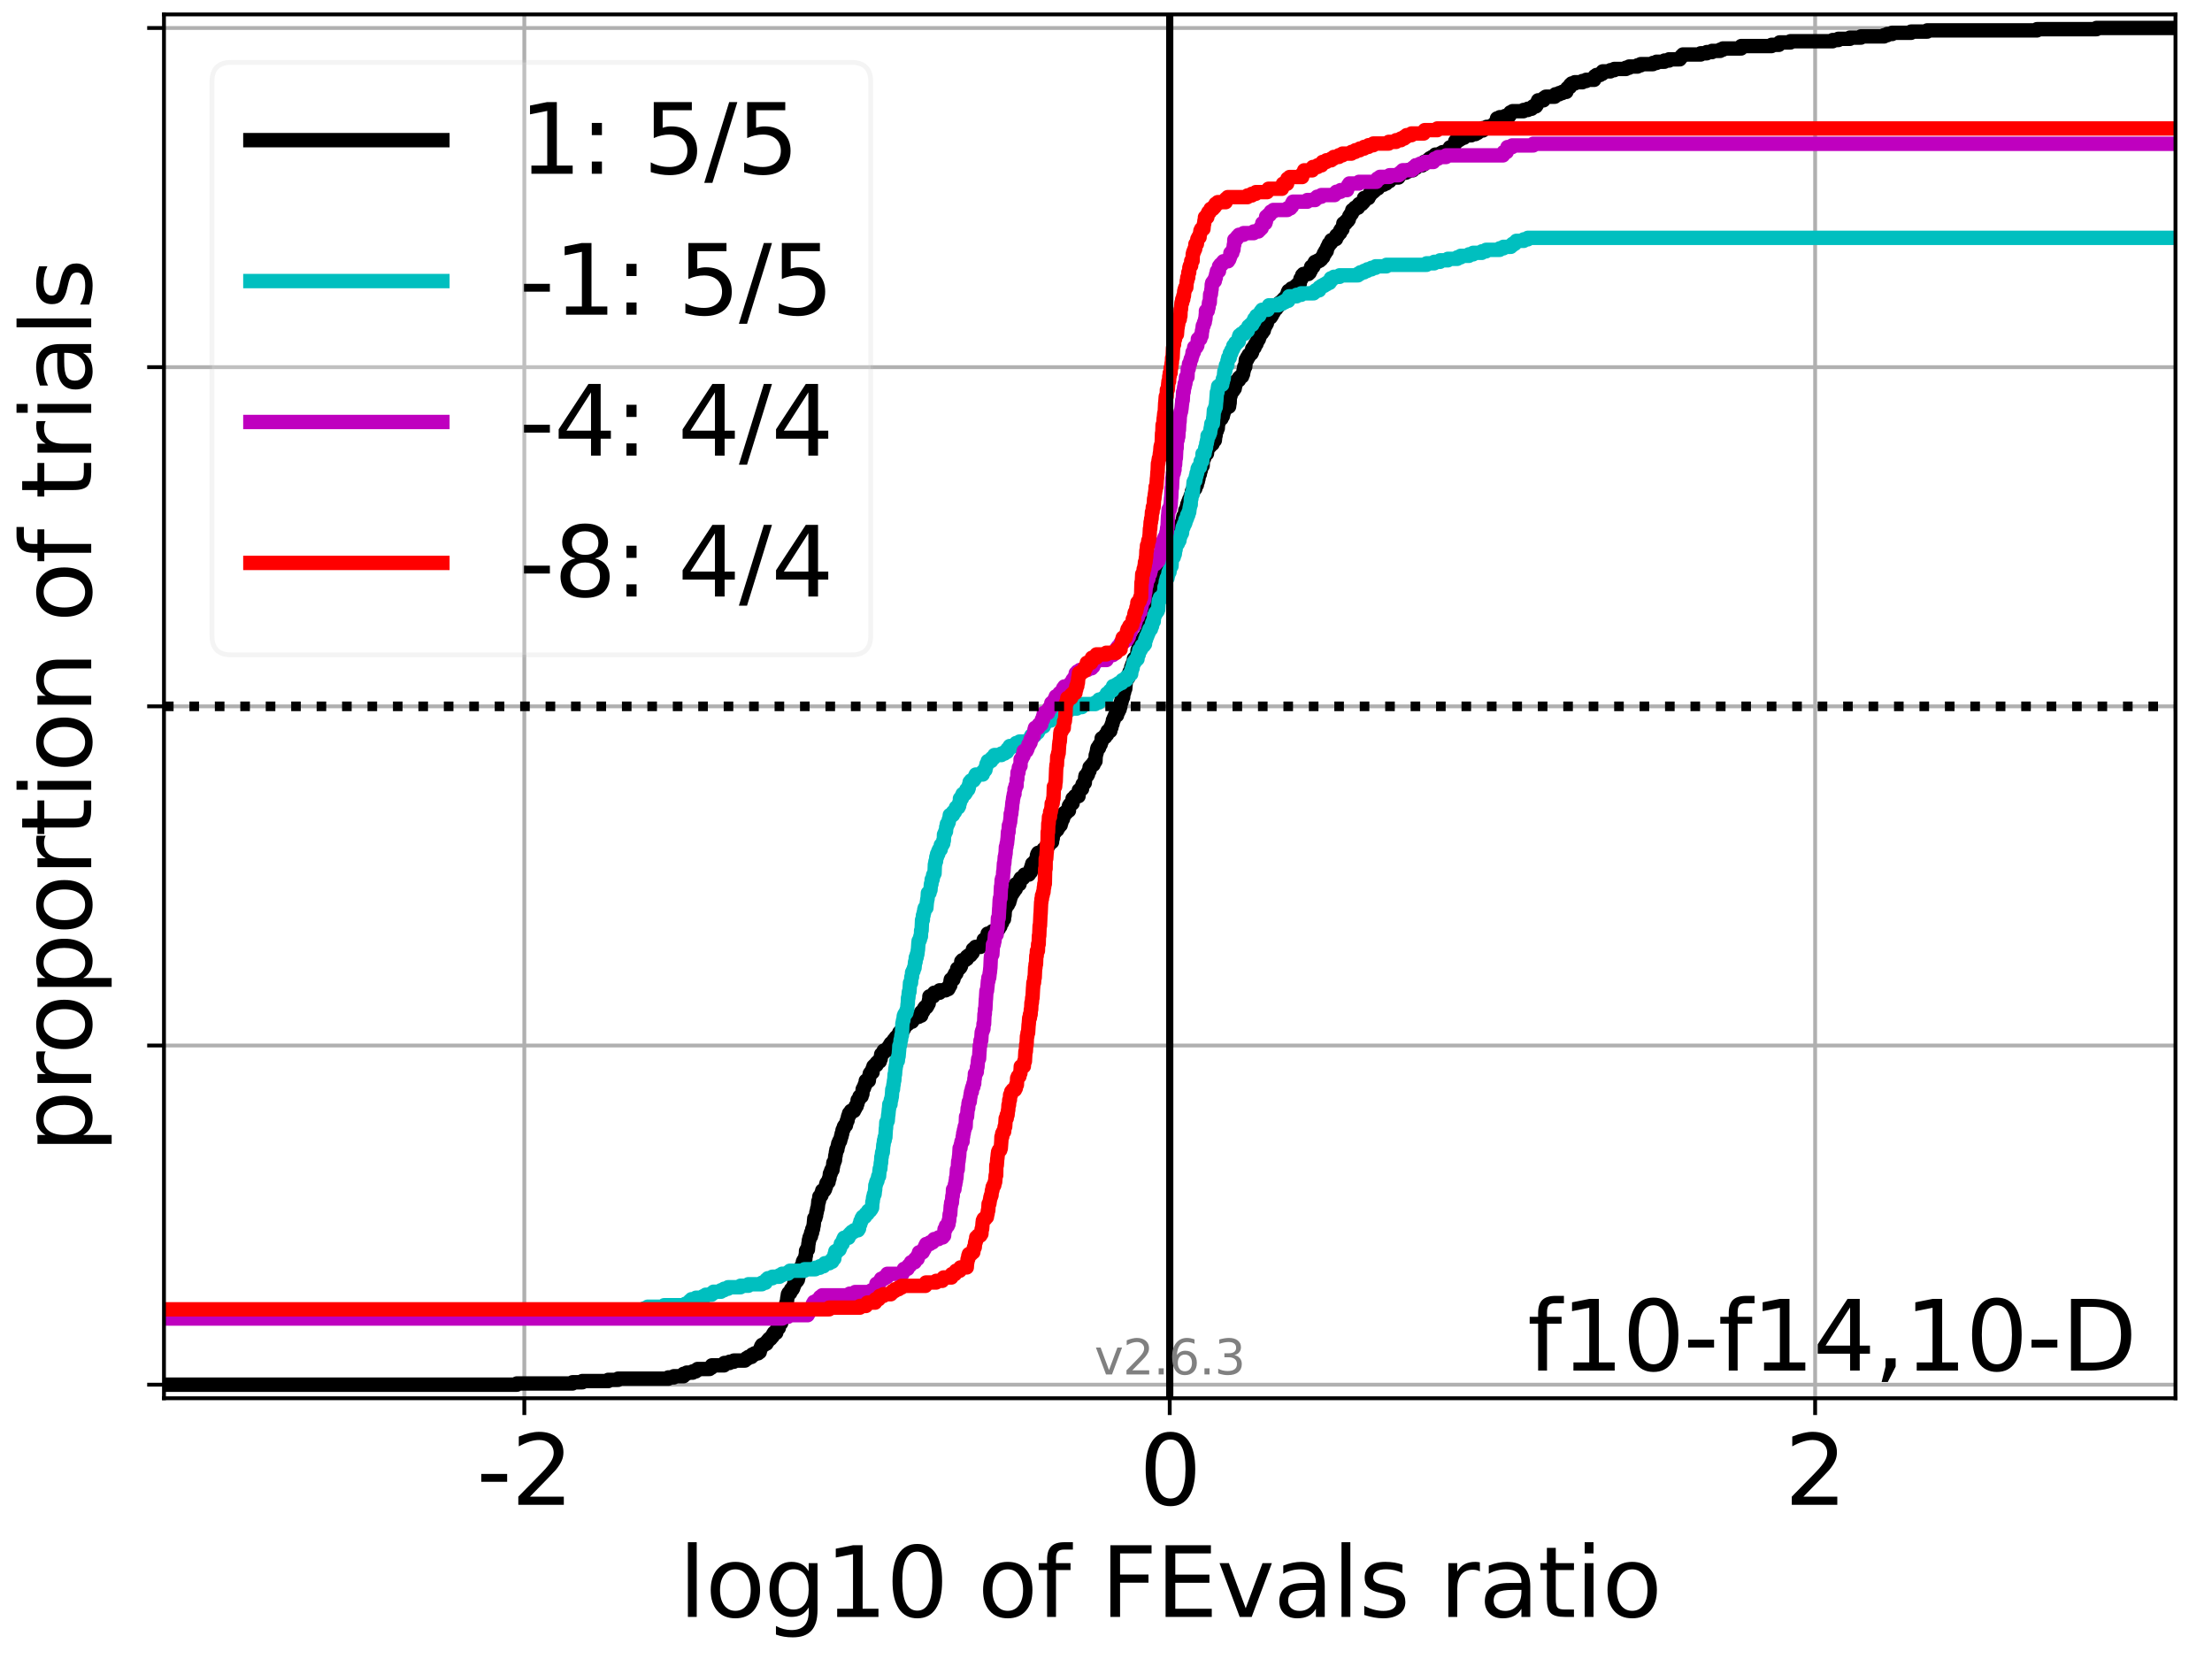 <?xml version="1.0" encoding="utf-8" standalone="no"?>
<!DOCTYPE svg PUBLIC "-//W3C//DTD SVG 1.1//EN"
  "http://www.w3.org/Graphics/SVG/1.1/DTD/svg11.dtd">
<svg xmlns:xlink="http://www.w3.org/1999/xlink" width="460.8pt" height="345.6pt" viewBox="0 0 460.8 345.6" xmlns="http://www.w3.org/2000/svg" version="1.1">
 <defs>
  <style type="text/css">*{stroke-linejoin: round; stroke-linecap: butt}</style>
 </defs>
 <g id="figure_1">
  <g id="patch_1">
   <path d="M 0 345.6 
L 460.8 345.6 
L 460.8 0 
L 0 0 
z
" style="fill: #ffffff"/>
  </g>
  <g id="axes_1">
   <g id="patch_2">
    <path d="M 34.16 291.28 
L 453.192 291.28 
L 453.192 3 
L 34.16 3 
z
" style="fill: #ffffff"/>
   </g>
   <g id="matplotlib.axis_1">
    <g id="xtick_1">
     <g id="line2d_1">
      <path d="M 109.227 291.28 
L 109.227 3 
" clip-path="url(#pc83f777636)" style="fill: none; stroke: #b0b0b0; stroke-width: 0.8; stroke-linecap: square"/>
     </g>
     <g id="line2d_2">
      <defs>
       <path id="m38c32739da" d="M 0 0 
L 0 3.5 
" style="stroke: #000000; stroke-width: 0.8"/>
      </defs>
      <g>
       <use xlink:href="#m38c32739da" x="109.227" y="291.28" style="stroke: #000000; stroke-width: 0.8"/>
      </g>
     </g>
     <g id="text_1">
      <!-- -2 -->
      <g transform="translate(99.257 313.477) scale(0.2 -0.2)">
       <defs>
        <path id="DejaVuSans-2d" d="M 313 2009 
L 1997 2009 
L 1997 1497 
L 313 1497 
L 313 2009 
z
" transform="scale(0.016)"/>
        <path id="DejaVuSans-32" d="M 1228 531 
L 3431 531 
L 3431 0 
L 469 0 
L 469 531 
Q 828 903 1448 1529 
Q 2069 2156 2228 2338 
Q 2531 2678 2651 2914 
Q 2772 3150 2772 3378 
Q 2772 3750 2511 3984 
Q 2250 4219 1831 4219 
Q 1534 4219 1204 4116 
Q 875 4013 500 3803 
L 500 4441 
Q 881 4594 1212 4672 
Q 1544 4750 1819 4750 
Q 2544 4750 2975 4387 
Q 3406 4025 3406 3419 
Q 3406 3131 3298 2873 
Q 3191 2616 2906 2266 
Q 2828 2175 2409 1742 
Q 1991 1309 1228 531 
z
" transform="scale(0.016)"/>
       </defs>
       <use xlink:href="#DejaVuSans-2d"/>
       <use xlink:href="#DejaVuSans-32" x="36.084"/>
      </g>
     </g>
    </g>
    <g id="xtick_2">
     <g id="line2d_3">
      <path d="M 243.676 291.28 
L 243.676 3 
" clip-path="url(#pc83f777636)" style="fill: none; stroke: #b0b0b0; stroke-width: 0.8; stroke-linecap: square"/>
     </g>
     <g id="line2d_4">
      <g>
       <use xlink:href="#m38c32739da" x="243.676" y="291.28" style="stroke: #000000; stroke-width: 0.8"/>
      </g>
     </g>
     <g id="text_2">
      <!-- 0 -->
      <g transform="translate(237.314 313.477) scale(0.2 -0.2)">
       <defs>
        <path id="DejaVuSans-30" d="M 2034 4250 
Q 1547 4250 1301 3770 
Q 1056 3291 1056 2328 
Q 1056 1369 1301 889 
Q 1547 409 2034 409 
Q 2525 409 2770 889 
Q 3016 1369 3016 2328 
Q 3016 3291 2770 3770 
Q 2525 4250 2034 4250 
z
M 2034 4750 
Q 2819 4750 3233 4129 
Q 3647 3509 3647 2328 
Q 3647 1150 3233 529 
Q 2819 -91 2034 -91 
Q 1250 -91 836 529 
Q 422 1150 422 2328 
Q 422 3509 836 4129 
Q 1250 4750 2034 4750 
z
" transform="scale(0.016)"/>
       </defs>
       <use xlink:href="#DejaVuSans-30"/>
      </g>
     </g>
    </g>
    <g id="xtick_3">
     <g id="line2d_5">
      <path d="M 378.125 291.28 
L 378.125 3 
" clip-path="url(#pc83f777636)" style="fill: none; stroke: #b0b0b0; stroke-width: 0.8; stroke-linecap: square"/>
     </g>
     <g id="line2d_6">
      <g>
       <use xlink:href="#m38c32739da" x="378.125" y="291.28" style="stroke: #000000; stroke-width: 0.8"/>
      </g>
     </g>
     <g id="text_3">
      <!-- 2 -->
      <g transform="translate(371.763 313.477) scale(0.2 -0.2)">
       <use xlink:href="#DejaVuSans-32"/>
      </g>
     </g>
    </g>
    <g id="text_4">
     <!-- log10 of FEvals ratio -->
     <g transform="translate(141.371 336.833) scale(0.2 -0.2)">
      <defs>
       <path id="DejaVuSans-6c" d="M 603 4863 
L 1178 4863 
L 1178 0 
L 603 0 
L 603 4863 
z
" transform="scale(0.016)"/>
       <path id="DejaVuSans-6f" d="M 1959 3097 
Q 1497 3097 1228 2736 
Q 959 2375 959 1747 
Q 959 1119 1226 758 
Q 1494 397 1959 397 
Q 2419 397 2687 759 
Q 2956 1122 2956 1747 
Q 2956 2369 2687 2733 
Q 2419 3097 1959 3097 
z
M 1959 3584 
Q 2709 3584 3137 3096 
Q 3566 2609 3566 1747 
Q 3566 888 3137 398 
Q 2709 -91 1959 -91 
Q 1206 -91 779 398 
Q 353 888 353 1747 
Q 353 2609 779 3096 
Q 1206 3584 1959 3584 
z
" transform="scale(0.016)"/>
       <path id="DejaVuSans-67" d="M 2906 1791 
Q 2906 2416 2648 2759 
Q 2391 3103 1925 3103 
Q 1463 3103 1205 2759 
Q 947 2416 947 1791 
Q 947 1169 1205 825 
Q 1463 481 1925 481 
Q 2391 481 2648 825 
Q 2906 1169 2906 1791 
z
M 3481 434 
Q 3481 -459 3084 -895 
Q 2688 -1331 1869 -1331 
Q 1566 -1331 1297 -1286 
Q 1028 -1241 775 -1147 
L 775 -588 
Q 1028 -725 1275 -790 
Q 1522 -856 1778 -856 
Q 2344 -856 2625 -561 
Q 2906 -266 2906 331 
L 2906 616 
Q 2728 306 2450 153 
Q 2172 0 1784 0 
Q 1141 0 747 490 
Q 353 981 353 1791 
Q 353 2603 747 3093 
Q 1141 3584 1784 3584 
Q 2172 3584 2450 3431 
Q 2728 3278 2906 2969 
L 2906 3500 
L 3481 3500 
L 3481 434 
z
" transform="scale(0.016)"/>
       <path id="DejaVuSans-31" d="M 794 531 
L 1825 531 
L 1825 4091 
L 703 3866 
L 703 4441 
L 1819 4666 
L 2450 4666 
L 2450 531 
L 3481 531 
L 3481 0 
L 794 0 
L 794 531 
z
" transform="scale(0.016)"/>
       <path id="DejaVuSans-20" transform="scale(0.016)"/>
       <path id="DejaVuSans-66" d="M 2375 4863 
L 2375 4384 
L 1825 4384 
Q 1516 4384 1395 4259 
Q 1275 4134 1275 3809 
L 1275 3500 
L 2222 3500 
L 2222 3053 
L 1275 3053 
L 1275 0 
L 697 0 
L 697 3053 
L 147 3053 
L 147 3500 
L 697 3500 
L 697 3744 
Q 697 4328 969 4595 
Q 1241 4863 1831 4863 
L 2375 4863 
z
" transform="scale(0.016)"/>
       <path id="DejaVuSans-46" d="M 628 4666 
L 3309 4666 
L 3309 4134 
L 1259 4134 
L 1259 2759 
L 3109 2759 
L 3109 2228 
L 1259 2228 
L 1259 0 
L 628 0 
L 628 4666 
z
" transform="scale(0.016)"/>
       <path id="DejaVuSans-45" d="M 628 4666 
L 3578 4666 
L 3578 4134 
L 1259 4134 
L 1259 2753 
L 3481 2753 
L 3481 2222 
L 1259 2222 
L 1259 531 
L 3634 531 
L 3634 0 
L 628 0 
L 628 4666 
z
" transform="scale(0.016)"/>
       <path id="DejaVuSans-76" d="M 191 3500 
L 800 3500 
L 1894 563 
L 2988 3500 
L 3597 3500 
L 2284 0 
L 1503 0 
L 191 3500 
z
" transform="scale(0.016)"/>
       <path id="DejaVuSans-61" d="M 2194 1759 
Q 1497 1759 1228 1600 
Q 959 1441 959 1056 
Q 959 750 1161 570 
Q 1363 391 1709 391 
Q 2188 391 2477 730 
Q 2766 1069 2766 1631 
L 2766 1759 
L 2194 1759 
z
M 3341 1997 
L 3341 0 
L 2766 0 
L 2766 531 
Q 2569 213 2275 61 
Q 1981 -91 1556 -91 
Q 1019 -91 701 211 
Q 384 513 384 1019 
Q 384 1609 779 1909 
Q 1175 2209 1959 2209 
L 2766 2209 
L 2766 2266 
Q 2766 2663 2505 2880 
Q 2244 3097 1772 3097 
Q 1472 3097 1187 3025 
Q 903 2953 641 2809 
L 641 3341 
Q 956 3463 1253 3523 
Q 1550 3584 1831 3584 
Q 2591 3584 2966 3190 
Q 3341 2797 3341 1997 
z
" transform="scale(0.016)"/>
       <path id="DejaVuSans-73" d="M 2834 3397 
L 2834 2853 
Q 2591 2978 2328 3040 
Q 2066 3103 1784 3103 
Q 1356 3103 1142 2972 
Q 928 2841 928 2578 
Q 928 2378 1081 2264 
Q 1234 2150 1697 2047 
L 1894 2003 
Q 2506 1872 2764 1633 
Q 3022 1394 3022 966 
Q 3022 478 2636 193 
Q 2250 -91 1575 -91 
Q 1294 -91 989 -36 
Q 684 19 347 128 
L 347 722 
Q 666 556 975 473 
Q 1284 391 1588 391 
Q 1994 391 2212 530 
Q 2431 669 2431 922 
Q 2431 1156 2273 1281 
Q 2116 1406 1581 1522 
L 1381 1569 
Q 847 1681 609 1914 
Q 372 2147 372 2553 
Q 372 3047 722 3315 
Q 1072 3584 1716 3584 
Q 2034 3584 2315 3537 
Q 2597 3491 2834 3397 
z
" transform="scale(0.016)"/>
       <path id="DejaVuSans-72" d="M 2631 2963 
Q 2534 3019 2420 3045 
Q 2306 3072 2169 3072 
Q 1681 3072 1420 2755 
Q 1159 2438 1159 1844 
L 1159 0 
L 581 0 
L 581 3500 
L 1159 3500 
L 1159 2956 
Q 1341 3275 1631 3429 
Q 1922 3584 2338 3584 
Q 2397 3584 2469 3576 
Q 2541 3569 2628 3553 
L 2631 2963 
z
" transform="scale(0.016)"/>
       <path id="DejaVuSans-74" d="M 1172 4494 
L 1172 3500 
L 2356 3500 
L 2356 3053 
L 1172 3053 
L 1172 1153 
Q 1172 725 1289 603 
Q 1406 481 1766 481 
L 2356 481 
L 2356 0 
L 1766 0 
Q 1100 0 847 248 
Q 594 497 594 1153 
L 594 3053 
L 172 3053 
L 172 3500 
L 594 3500 
L 594 4494 
L 1172 4494 
z
" transform="scale(0.016)"/>
       <path id="DejaVuSans-69" d="M 603 3500 
L 1178 3500 
L 1178 0 
L 603 0 
L 603 3500 
z
M 603 4863 
L 1178 4863 
L 1178 4134 
L 603 4134 
L 603 4863 
z
" transform="scale(0.016)"/>
      </defs>
      <use xlink:href="#DejaVuSans-6c"/>
      <use xlink:href="#DejaVuSans-6f" x="27.783"/>
      <use xlink:href="#DejaVuSans-67" x="88.965"/>
      <use xlink:href="#DejaVuSans-31" x="152.441"/>
      <use xlink:href="#DejaVuSans-30" x="216.064"/>
      <use xlink:href="#DejaVuSans-20" x="279.688"/>
      <use xlink:href="#DejaVuSans-6f" x="311.475"/>
      <use xlink:href="#DejaVuSans-66" x="372.656"/>
      <use xlink:href="#DejaVuSans-20" x="407.861"/>
      <use xlink:href="#DejaVuSans-46" x="439.648"/>
      <use xlink:href="#DejaVuSans-45" x="497.168"/>
      <use xlink:href="#DejaVuSans-76" x="560.352"/>
      <use xlink:href="#DejaVuSans-61" x="619.531"/>
      <use xlink:href="#DejaVuSans-6c" x="680.811"/>
      <use xlink:href="#DejaVuSans-73" x="708.594"/>
      <use xlink:href="#DejaVuSans-20" x="760.693"/>
      <use xlink:href="#DejaVuSans-72" x="792.48"/>
      <use xlink:href="#DejaVuSans-61" x="833.594"/>
      <use xlink:href="#DejaVuSans-74" x="894.873"/>
      <use xlink:href="#DejaVuSans-69" x="934.082"/>
      <use xlink:href="#DejaVuSans-6f" x="961.865"/>
     </g>
    </g>
   </g>
   <g id="matplotlib.axis_2">
    <g id="ytick_1">
     <g id="line2d_7">
      <path d="M 34.16 288.454 
L 453.192 288.454 
" clip-path="url(#pc83f777636)" style="fill: none; stroke: #b0b0b0; stroke-width: 0.8; stroke-linecap: square"/>
     </g>
     <g id="line2d_8">
      <defs>
       <path id="m1a0c9c2f7c" d="M 0 0 
L -3.5 0 
" style="stroke: #000000; stroke-width: 0.8"/>
      </defs>
      <g>
       <use xlink:href="#m1a0c9c2f7c" x="34.16" y="288.454" style="stroke: #000000; stroke-width: 0.8"/>
      </g>
     </g>
    </g>
    <g id="ytick_2">
     <g id="line2d_9">
      <path d="M 34.16 217.797 
L 453.192 217.797 
" clip-path="url(#pc83f777636)" style="fill: none; stroke: #b0b0b0; stroke-width: 0.8; stroke-linecap: square"/>
     </g>
     <g id="line2d_10">
      <g>
       <use xlink:href="#m1a0c9c2f7c" x="34.16" y="217.797" style="stroke: #000000; stroke-width: 0.8"/>
      </g>
     </g>
    </g>
    <g id="ytick_3">
     <g id="line2d_11">
      <path d="M 34.16 147.14 
L 453.192 147.14 
" clip-path="url(#pc83f777636)" style="fill: none; stroke: #b0b0b0; stroke-width: 0.8; stroke-linecap: square"/>
     </g>
     <g id="line2d_12">
      <g>
       <use xlink:href="#m1a0c9c2f7c" x="34.16" y="147.14" style="stroke: #000000; stroke-width: 0.8"/>
      </g>
     </g>
    </g>
    <g id="ytick_4">
     <g id="line2d_13">
      <path d="M 34.16 76.483 
L 453.192 76.483 
" clip-path="url(#pc83f777636)" style="fill: none; stroke: #b0b0b0; stroke-width: 0.8; stroke-linecap: square"/>
     </g>
     <g id="line2d_14">
      <g>
       <use xlink:href="#m1a0c9c2f7c" x="34.16" y="76.483" style="stroke: #000000; stroke-width: 0.8"/>
      </g>
     </g>
    </g>
    <g id="ytick_5">
     <g id="line2d_15">
      <path d="M 34.16 5.826 
L 453.192 5.826 
" clip-path="url(#pc83f777636)" style="fill: none; stroke: #b0b0b0; stroke-width: 0.8; stroke-linecap: square"/>
     </g>
     <g id="line2d_16">
      <g>
       <use xlink:href="#m1a0c9c2f7c" x="34.16" y="5.826" style="stroke: #000000; stroke-width: 0.8"/>
      </g>
     </g>
    </g>
    <g id="text_5">
     <!-- proportion of trials -->
     <g transform="translate(19.001 240.146) rotate(-90) scale(0.2 -0.2)">
      <defs>
       <path id="DejaVuSans-70" d="M 1159 525 
L 1159 -1331 
L 581 -1331 
L 581 3500 
L 1159 3500 
L 1159 2969 
Q 1341 3281 1617 3432 
Q 1894 3584 2278 3584 
Q 2916 3584 3314 3078 
Q 3713 2572 3713 1747 
Q 3713 922 3314 415 
Q 2916 -91 2278 -91 
Q 1894 -91 1617 61 
Q 1341 213 1159 525 
z
M 3116 1747 
Q 3116 2381 2855 2742 
Q 2594 3103 2138 3103 
Q 1681 3103 1420 2742 
Q 1159 2381 1159 1747 
Q 1159 1113 1420 752 
Q 1681 391 2138 391 
Q 2594 391 2855 752 
Q 3116 1113 3116 1747 
z
" transform="scale(0.016)"/>
       <path id="DejaVuSans-6e" d="M 3513 2113 
L 3513 0 
L 2938 0 
L 2938 2094 
Q 2938 2591 2744 2837 
Q 2550 3084 2163 3084 
Q 1697 3084 1428 2787 
Q 1159 2491 1159 1978 
L 1159 0 
L 581 0 
L 581 3500 
L 1159 3500 
L 1159 2956 
Q 1366 3272 1645 3428 
Q 1925 3584 2291 3584 
Q 2894 3584 3203 3211 
Q 3513 2838 3513 2113 
z
" transform="scale(0.016)"/>
      </defs>
      <use xlink:href="#DejaVuSans-70"/>
      <use xlink:href="#DejaVuSans-72" x="63.477"/>
      <use xlink:href="#DejaVuSans-6f" x="102.34"/>
      <use xlink:href="#DejaVuSans-70" x="163.521"/>
      <use xlink:href="#DejaVuSans-6f" x="226.998"/>
      <use xlink:href="#DejaVuSans-72" x="288.18"/>
      <use xlink:href="#DejaVuSans-74" x="329.293"/>
      <use xlink:href="#DejaVuSans-69" x="368.502"/>
      <use xlink:href="#DejaVuSans-6f" x="396.285"/>
      <use xlink:href="#DejaVuSans-6e" x="457.467"/>
      <use xlink:href="#DejaVuSans-20" x="520.846"/>
      <use xlink:href="#DejaVuSans-6f" x="552.633"/>
      <use xlink:href="#DejaVuSans-66" x="613.814"/>
      <use xlink:href="#DejaVuSans-20" x="649.02"/>
      <use xlink:href="#DejaVuSans-74" x="680.807"/>
      <use xlink:href="#DejaVuSans-72" x="720.016"/>
      <use xlink:href="#DejaVuSans-69" x="761.129"/>
      <use xlink:href="#DejaVuSans-61" x="788.912"/>
      <use xlink:href="#DejaVuSans-6c" x="850.191"/>
      <use xlink:href="#DejaVuSans-73" x="877.975"/>
     </g>
    </g>
   </g>
   <g id="line2d_17">
    <path d="M 34.16 288.454 
L 107.666 288.454 
L 107.666 288.203 
L 119.267 288.203 
L 119.267 287.951 
L 121.306 287.951 
L 121.306 287.7 
L 126.709 287.7 
L 126.709 287.449 
L 128.754 287.449 
L 128.754 287.198 
L 139.223 287.198 
L 139.223 286.946 
L 140.355 286.946 
L 140.355 286.695 
L 142.373 286.695 
L 142.394 286.193 
L 143.051 286.193 
L 143.051 285.941 
L 144.295 285.941 
L 144.295 285.69 
L 144.945 285.69 
L 144.945 285.439 
L 145.321 285.439 
L 145.321 285.188 
L 147.797 285.188 
L 147.797 284.937 
L 148.187 284.937 
L 148.283 284.434 
L 150.824 284.434 
L 150.892 283.932 
L 151.968 283.932 
L 151.968 283.68 
L 152.863 283.68 
L 152.863 283.429 
L 155.174 283.429 
L 155.174 283.178 
L 155.494 283.178 
L 155.494 282.927 
L 155.896 282.927 
L 155.896 282.676 
L 156.546 282.676 
L 156.546 282.424 
L 156.706 282.424 
L 156.706 282.173 
L 157.205 282.173 
L 157.205 281.922 
L 157.935 281.922 
L 157.935 281.671 
L 158.263 281.671 
L 158.266 281.168 
L 158.406 281.168 
L 158.491 280.666 
L 158.585 280.666 
L 158.585 280.415 
L 158.755 280.415 
L 158.755 280.163 
L 159.23 280.163 
L 159.23 279.912 
L 159.675 279.912 
L 159.675 279.661 
L 159.788 279.661 
L 159.788 279.41 
L 159.994 279.41 
L 159.994 279.158 
L 160.208 279.158 
L 160.208 278.907 
L 160.528 278.907 
L 160.528 278.656 
L 160.732 278.656 
L 160.732 278.405 
L 160.96 278.405 
L 161.051 277.902 
L 161.206 277.902 
L 161.206 277.651 
L 161.705 277.651 
L 161.739 277.149 
L 161.827 277.149 
L 161.827 276.897 
L 162.001 276.897 
L 162.001 276.646 
L 162.238 276.646 
L 162.34 275.641 
L 162.73 275.641 
L 162.763 274.385 
L 162.907 274.385 
L 162.907 274.134 
L 163.297 274.134 
L 163.371 273.38 
L 163.414 273.38 
L 163.486 272.375 
L 163.533 272.375 
L 163.533 272.124 
L 163.73 272.124 
L 163.82 271.37 
L 163.91 271.37 
L 164.012 270.366 
L 164.032 270.366 
L 164.139 269.612 
L 164.264 269.612 
L 164.264 269.361 
L 164.614 269.361 
L 164.614 269.109 
L 164.729 269.109 
L 164.787 268.607 
L 165.09 268.607 
L 165.09 268.356 
L 165.233 268.356 
L 165.299 267.853 
L 165.414 267.853 
L 165.509 267.1 
L 165.829 267.1 
L 165.829 266.848 
L 166.057 266.848 
L 166.057 266.597 
L 166.211 266.597 
L 166.27 266.095 
L 166.326 266.095 
L 166.409 265.341 
L 166.505 265.341 
L 166.59 264.839 
L 166.62 264.839 
L 166.697 264.336 
L 166.84 264.336 
L 166.907 263.834 
L 167.04 263.834 
L 167.04 263.583 
L 167.227 263.583 
L 167.26 262.829 
L 167.374 262.829 
L 167.374 262.578 
L 167.539 262.578 
L 167.539 262.326 
L 167.763 262.326 
L 167.801 261.573 
L 167.878 261.573 
L 167.915 260.568 
L 168.04 260.568 
L 168.04 260.317 
L 168.3 260.317 
L 168.408 259.06 
L 168.438 259.06 
L 168.519 258.307 
L 168.597 258.307 
L 168.64 257.804 
L 168.741 257.804 
L 168.741 257.553 
L 168.937 257.553 
L 168.972 256.799 
L 169.167 256.799 
L 169.209 256.046 
L 169.359 256.046 
L 169.466 255.292 
L 169.502 255.292 
L 169.609 254.036 
L 169.632 254.036 
L 169.632 253.785 
L 169.85 253.785 
L 169.937 253.282 
L 169.996 253.282 
L 170.07 252.529 
L 170.139 252.529 
L 170.241 251.775 
L 170.326 251.775 
L 170.433 250.77 
L 170.451 250.77 
L 170.47 250.268 
L 170.593 250.268 
L 170.688 249.263 
L 170.963 249.263 
L 170.963 249.011 
L 171.129 249.011 
L 171.136 248.509 
L 171.272 248.509 
L 171.29 248.007 
L 171.728 248.007 
L 171.728 247.755 
L 171.872 247.755 
L 171.975 247.253 
L 172.048 247.253 
L 172.096 246.75 
L 172.171 246.75 
L 172.171 246.499 
L 172.342 246.499 
L 172.342 246.248 
L 172.595 246.248 
L 172.696 245.494 
L 172.797 245.494 
L 172.887 244.489 
L 173.056 244.489 
L 173.094 243.987 
L 173.181 243.987 
L 173.181 243.736 
L 173.414 243.736 
L 173.506 242.982 
L 173.543 242.982 
L 173.6 242.228 
L 173.749 242.228 
L 173.855 241.726 
L 173.93 241.726 
L 174.011 240.721 
L 174.073 240.721 
L 174.147 239.967 
L 174.229 239.967 
L 174.241 239.465 
L 174.438 239.465 
L 174.51 238.711 
L 174.608 238.711 
L 174.617 238.209 
L 174.749 238.209 
L 174.83 237.706 
L 175.011 237.706 
L 175.08 237.204 
L 175.147 237.204 
L 175.206 236.701 
L 175.305 236.701 
L 175.324 236.199 
L 175.434 236.199 
L 175.515 235.445 
L 175.625 235.445 
L 175.625 235.194 
L 175.747 235.194 
L 175.806 234.692 
L 175.965 234.692 
L 175.965 234.44 
L 176.225 234.44 
L 176.28 233.938 
L 176.346 233.938 
L 176.427 233.436 
L 176.563 233.436 
L 176.64 232.682 
L 176.721 232.682 
L 176.721 232.431 
L 176.878 232.431 
L 176.88 231.928 
L 177.204 231.928 
L 177.252 231.426 
L 177.898 231.426 
L 177.979 230.923 
L 178.164 230.923 
L 178.239 230.421 
L 178.458 230.421 
L 178.539 229.918 
L 178.62 229.918 
L 178.662 229.165 
L 178.88 229.165 
L 178.88 228.914 
L 179.003 228.914 
L 179.059 228.411 
L 179.481 228.411 
L 179.483 227.909 
L 179.653 227.909 
L 179.715 226.904 
L 179.841 226.904 
L 179.841 226.653 
L 179.995 226.653 
L 180.073 226.15 
L 180.166 226.15 
L 180.166 225.899 
L 180.302 225.899 
L 180.357 225.145 
L 180.987 225.145 
L 181.078 224.14 
L 181.196 224.14 
L 181.196 223.638 
L 181.372 223.638 
L 181.372 223.387 
L 181.774 223.387 
L 181.774 222.633 
L 181.899 222.633 
L 181.95 222.13 
L 182.193 222.13 
L 182.193 221.879 
L 182.6 221.879 
L 182.63 221.377 
L 182.894 221.377 
L 182.894 221.126 
L 183.271 221.126 
L 183.376 220.623 
L 183.451 220.623 
L 183.533 219.869 
L 183.572 219.869 
L 183.572 219.618 
L 183.799 219.618 
L 183.799 219.367 
L 184.017 219.367 
L 184.092 218.865 
L 184.619 218.865 
L 184.619 218.613 
L 184.913 218.613 
L 184.913 218.362 
L 185.077 218.362 
L 185.077 218.111 
L 185.304 218.111 
L 185.397 217.608 
L 185.563 217.608 
L 185.563 217.357 
L 185.842 217.357 
L 185.842 217.106 
L 186.178 217.106 
L 186.216 216.604 
L 186.51 216.604 
L 186.608 216.101 
L 186.865 216.101 
L 186.865 215.85 
L 187.107 215.85 
L 187.107 215.599 
L 187.332 215.599 
L 187.332 215.096 
L 187.568 215.096 
L 187.568 214.845 
L 187.767 214.845 
L 187.767 214.594 
L 188.165 214.594 
L 188.165 214.343 
L 188.309 214.343 
L 188.409 213.84 
L 188.597 213.84 
L 188.597 213.589 
L 188.804 213.589 
L 188.804 213.338 
L 189.133 213.338 
L 189.133 213.086 
L 189.248 213.086 
L 189.248 212.835 
L 190.007 212.835 
L 190.007 212.584 
L 190.123 212.584 
L 190.123 212.333 
L 190.371 212.333 
L 190.371 212.082 
L 190.691 212.082 
L 190.691 211.83 
L 191.365 211.83 
L 191.365 211.579 
L 191.903 211.579 
L 191.911 210.825 
L 192.242 210.825 
L 192.242 210.574 
L 192.402 210.574 
L 192.489 210.072 
L 192.662 210.072 
L 192.662 209.82 
L 193.034 209.82 
L 193.034 209.569 
L 193.19 209.569 
L 193.19 209.318 
L 193.317 209.318 
L 193.317 209.067 
L 193.46 209.067 
L 193.529 208.313 
L 193.604 208.313 
L 193.612 207.559 
L 194.427 207.559 
L 194.427 207.308 
L 194.612 207.308 
L 194.612 206.806 
L 195.731 206.806 
L 195.731 206.303 
L 196.997 206.303 
L 196.997 206.052 
L 197.537 206.052 
L 197.537 205.801 
L 197.678 205.801 
L 197.722 205.298 
L 197.956 205.298 
L 198.015 204.294 
L 198.068 204.294 
L 198.068 204.042 
L 198.612 204.042 
L 198.702 203.289 
L 198.893 203.289 
L 198.964 202.786 
L 199.228 202.786 
L 199.304 202.284 
L 199.406 202.284 
L 199.406 201.781 
L 199.83 201.781 
L 199.83 201.53 
L 200.061 201.53 
L 200.061 201.279 
L 200.19 201.279 
L 200.254 200.274 
L 200.471 200.274 
L 200.471 200.023 
L 201.073 200.023 
L 201.073 199.772 
L 201.433 199.772 
L 201.433 199.269 
L 201.758 199.269 
L 201.758 199.018 
L 202.178 199.018 
L 202.178 198.767 
L 202.38 198.767 
L 202.38 198.515 
L 202.601 198.515 
L 202.67 197.762 
L 202.964 197.762 
L 202.964 197.51 
L 203.203 197.51 
L 203.203 197.259 
L 204.222 197.259 
L 204.222 197.008 
L 204.781 197.008 
L 204.872 196.003 
L 204.938 196.003 
L 204.938 195.752 
L 205.366 195.752 
L 205.366 195.501 
L 205.668 195.501 
L 205.743 194.496 
L 206.725 194.496 
L 206.725 193.993 
L 207.301 193.993 
L 207.301 193.742 
L 207.621 193.742 
L 207.621 193.491 
L 208.08 193.491 
L 208.105 192.988 
L 208.39 192.988 
L 208.399 192.486 
L 208.528 192.486 
L 208.528 192.235 
L 208.746 192.235 
L 208.833 191.732 
L 208.905 191.732 
L 208.905 191.481 
L 209.147 191.481 
L 209.167 190.727 
L 209.265 190.727 
L 209.347 189.22 
L 209.515 189.22 
L 209.515 188.718 
L 209.642 188.718 
L 209.642 188.466 
L 209.979 188.466 
L 210.032 187.964 
L 210.244 187.964 
L 210.244 187.462 
L 210.39 187.462 
L 210.41 186.959 
L 210.533 186.959 
L 210.54 186.205 
L 210.906 186.205 
L 210.944 185.703 
L 211.238 185.703 
L 211.238 185.452 
L 211.357 185.452 
L 211.357 185.2 
L 211.602 185.2 
L 211.602 184.196 
L 212.38 184.196 
L 212.448 183.693 
L 212.496 183.693 
L 212.5 183.191 
L 212.645 183.191 
L 212.645 182.939 
L 213.137 182.939 
L 213.137 182.688 
L 213.316 182.688 
L 213.316 182.437 
L 213.427 182.437 
L 213.427 182.186 
L 214.343 182.186 
L 214.343 181.935 
L 214.467 181.935 
L 214.467 181.683 
L 214.725 181.683 
L 214.725 180.93 
L 214.849 180.93 
L 214.886 180.427 
L 215.04 180.427 
L 215.04 179.925 
L 215.374 179.925 
L 215.374 179.674 
L 215.542 179.674 
L 215.542 179.422 
L 215.967 179.422 
L 216.017 178.166 
L 216.102 178.166 
L 216.102 177.915 
L 216.253 177.915 
L 216.253 177.664 
L 217.269 177.664 
L 217.377 176.91 
L 217.914 176.91 
L 217.914 176.408 
L 218.085 176.408 
L 218.085 176.156 
L 218.458 176.156 
L 218.562 175.654 
L 218.843 175.654 
L 218.843 175.403 
L 219.159 175.403 
L 219.201 174.649 
L 219.304 174.649 
L 219.376 173.644 
L 219.465 173.644 
L 219.465 173.393 
L 219.763 173.393 
L 219.763 173.142 
L 219.9 173.142 
L 219.9 172.891 
L 220.251 172.891 
L 220.297 172.388 
L 220.546 172.388 
L 220.657 171.886 
L 220.958 171.886 
L 221.005 171.383 
L 221.103 171.383 
L 221.17 170.629 
L 221.425 170.629 
L 221.425 170.127 
L 221.595 170.127 
L 221.669 169.373 
L 222.125 169.373 
L 222.125 169.122 
L 222.248 169.122 
L 222.248 168.871 
L 222.681 168.871 
L 222.681 167.866 
L 222.837 167.866 
L 222.837 167.615 
L 223.058 167.615 
L 223.058 167.364 
L 223.439 167.364 
L 223.439 166.359 
L 223.826 166.359 
L 223.914 165.856 
L 224.677 165.856 
L 224.752 164.6 
L 225.108 164.6 
L 225.108 164.349 
L 225.408 164.349 
L 225.458 163.595 
L 225.545 163.595 
L 225.545 163.344 
L 225.776 163.344 
L 225.776 163.093 
L 225.98 163.093 
L 226.075 161.837 
L 226.136 161.837 
L 226.136 161.585 
L 226.515 161.585 
L 226.515 161.334 
L 226.651 161.334 
L 226.667 160.832 
L 226.799 160.832 
L 226.799 160.581 
L 226.961 160.581 
L 226.983 159.827 
L 227.208 159.827 
L 227.208 159.576 
L 227.435 159.576 
L 227.435 159.324 
L 227.785 159.324 
L 227.808 158.822 
L 228.041 158.822 
L 228.041 158.571 
L 228.203 158.571 
L 228.259 157.315 
L 228.317 157.315 
L 228.415 156.812 
L 228.457 156.812 
L 228.555 156.058 
L 228.627 156.058 
L 228.627 155.807 
L 228.948 155.807 
L 228.951 155.305 
L 229.141 155.305 
L 229.141 155.054 
L 229.298 155.054 
L 229.384 154.551 
L 229.472 154.551 
L 229.501 153.797 
L 229.878 153.797 
L 229.878 153.546 
L 230.232 153.546 
L 230.309 153.044 
L 230.628 153.044 
L 230.647 152.541 
L 230.741 152.541 
L 230.741 152.29 
L 231.293 152.29 
L 231.331 151.536 
L 231.533 151.536 
L 231.562 151.034 
L 231.647 151.034 
L 231.647 150.783 
L 231.762 150.783 
L 231.838 150.029 
L 231.994 150.029 
L 232.054 149.527 
L 232.161 149.527 
L 232.265 149.024 
L 232.691 149.024 
L 232.737 148.271 
L 232.992 148.271 
L 233.006 147.768 
L 233.236 147.768 
L 233.263 147.266 
L 233.375 147.266 
L 233.452 146.512 
L 233.507 146.512 
L 233.507 146.261 
L 233.627 146.261 
L 233.64 145.758 
L 233.76 145.758 
L 233.824 145.256 
L 233.963 145.256 
L 234.035 144.251 
L 234.175 144.251 
L 234.277 143.497 
L 234.404 143.497 
L 234.509 142.241 
L 234.519 142.241 
L 234.621 141.236 
L 235.01 141.236 
L 235.117 140.483 
L 235.277 140.483 
L 235.304 139.98 
L 235.46 139.98 
L 235.46 139.729 
L 235.611 139.729 
L 235.664 138.975 
L 235.778 138.975 
L 235.844 138.473 
L 235.954 138.473 
L 235.954 138.222 
L 236.126 138.222 
L 236.226 137.217 
L 236.49 137.217 
L 236.49 136.965 
L 236.78 136.965 
L 236.78 136.714 
L 236.908 136.714 
L 236.974 135.458 
L 237.161 135.458 
L 237.161 134.956 
L 237.38 134.956 
L 237.484 134.453 
L 237.518 134.453 
L 237.572 133.951 
L 237.666 133.951 
L 237.666 133.699 
L 237.933 133.699 
L 237.933 133.448 
L 238.151 133.448 
L 238.151 132.946 
L 238.322 132.946 
L 238.322 132.695 
L 238.537 132.695 
L 238.537 132.443 
L 238.695 132.443 
L 238.799 131.941 
L 239.057 131.941 
L 239.132 131.438 
L 239.176 131.438 
L 239.286 130.182 
L 239.298 130.182 
L 239.406 128.675 
L 239.498 128.675 
L 239.498 128.424 
L 239.643 128.424 
L 239.67 127.67 
L 239.935 127.67 
L 239.935 127.419 
L 240.047 127.419 
L 240.154 126.163 
L 240.29 126.163 
L 240.376 125.66 
L 240.416 125.66 
L 240.447 125.158 
L 240.684 125.158 
L 240.783 124.655 
L 241.053 124.655 
L 241.128 123.399 
L 241.339 123.399 
L 241.348 122.897 
L 241.458 122.897 
L 241.463 122.394 
L 241.6 122.394 
L 241.668 121.892 
L 241.782 121.892 
L 241.863 121.138 
L 242.054 121.138 
L 242.054 120.887 
L 242.229 120.887 
L 242.318 120.385 
L 242.417 120.385 
L 242.484 119.38 
L 242.749 119.38 
L 242.749 119.128 
L 242.864 119.128 
L 242.864 118.877 
L 243.082 118.877 
L 243.082 118.626 
L 243.213 118.626 
L 243.323 117.872 
L 243.364 117.872 
L 243.364 117.621 
L 243.55 117.621 
L 243.599 117.119 
L 243.676 117.119 
L 243.684 115.863 
L 243.974 115.863 
L 244.053 115.36 
L 244.191 115.36 
L 244.268 114.606 
L 244.369 114.606 
L 244.463 114.104 
L 244.522 114.104 
L 244.587 113.35 
L 244.669 113.35 
L 244.669 113.099 
L 244.793 113.099 
L 244.873 112.345 
L 244.974 112.345 
L 245.067 111.341 
L 245.255 111.341 
L 245.281 110.587 
L 245.446 110.587 
L 245.478 110.084 
L 245.575 110.084 
L 245.623 109.582 
L 245.868 109.582 
L 245.868 109.331 
L 246.216 109.331 
L 246.326 108.577 
L 246.39 108.577 
L 246.405 108.075 
L 246.513 108.075 
L 246.514 107.572 
L 246.684 107.572 
L 246.684 107.321 
L 246.832 107.321 
L 246.923 106.316 
L 247.061 106.316 
L 247.061 106.065 
L 247.186 106.065 
L 247.23 105.562 
L 247.335 105.562 
L 247.345 105.06 
L 247.474 105.06 
L 247.535 104.557 
L 247.672 104.557 
L 247.727 104.055 
L 247.942 104.055 
L 248.024 103.301 
L 248.176 103.301 
L 248.278 102.548 
L 248.32 102.548 
L 248.32 102.296 
L 248.583 102.296 
L 248.583 102.045 
L 248.811 102.045 
L 248.811 101.794 
L 248.999 101.794 
L 249.1 101.292 
L 249.166 101.292 
L 249.166 101.04 
L 249.32 101.04 
L 249.408 100.287 
L 249.535 100.287 
L 249.54 99.784 
L 249.655 99.784 
L 249.766 99.031 
L 249.809 99.031 
L 249.809 98.779 
L 249.945 98.779 
L 250.011 98.026 
L 250.14 98.026 
L 250.191 97.272 
L 250.378 97.272 
L 250.378 97.021 
L 250.532 97.021 
L 250.595 95.513 
L 250.832 95.513 
L 250.861 94.76 
L 251.145 94.76 
L 251.145 94.508 
L 251.427 94.508 
L 251.508 93.755 
L 251.564 93.755 
L 251.652 93.001 
L 252.075 93.001 
L 252.075 92.75 
L 252.227 92.75 
L 252.227 92.499 
L 252.592 92.499 
L 252.687 91.996 
L 252.731 91.996 
L 252.731 91.745 
L 253.068 91.745 
L 253.177 90.74 
L 253.229 90.74 
L 253.301 89.735 
L 253.499 89.735 
L 253.586 89.233 
L 253.682 89.233 
L 253.744 88.228 
L 253.817 88.228 
L 253.906 87.474 
L 254.06 87.474 
L 254.06 87.223 
L 254.457 87.223 
L 254.504 86.721 
L 254.727 86.721 
L 254.797 86.218 
L 254.858 86.218 
L 254.958 85.464 
L 255.169 85.464 
L 255.176 84.962 
L 255.296 84.962 
L 255.296 84.711 
L 256.03 84.711 
L 256.135 83.957 
L 256.155 83.957 
L 256.215 82.45 
L 256.354 82.45 
L 256.385 81.947 
L 256.498 81.947 
L 256.498 81.696 
L 256.659 81.696 
L 256.659 81.445 
L 256.872 81.445 
L 256.872 81.194 
L 257.036 81.194 
L 257.036 80.942 
L 257.21 80.942 
L 257.21 80.44 
L 257.322 80.44 
L 257.398 79.686 
L 257.447 79.686 
L 257.447 79.435 
L 257.808 79.435 
L 257.808 79.184 
L 258.103 79.184 
L 258.105 78.681 
L 258.388 78.681 
L 258.388 78.43 
L 258.754 78.43 
L 258.854 77.928 
L 258.952 77.928 
L 259.057 77.174 
L 259.111 77.174 
L 259.197 76.42 
L 259.404 76.42 
L 259.509 75.164 
L 259.547 75.164 
L 259.547 74.913 
L 259.808 74.913 
L 259.826 74.411 
L 260.09 74.411 
L 260.13 73.908 
L 260.432 73.908 
L 260.432 73.657 
L 260.714 73.657 
L 260.714 73.406 
L 260.837 73.406 
L 260.851 72.652 
L 261.062 72.652 
L 261.062 72.401 
L 261.353 72.401 
L 261.372 71.898 
L 261.506 71.898 
L 261.506 71.647 
L 261.749 71.647 
L 261.826 71.145 
L 261.932 71.145 
L 261.932 70.893 
L 262.098 70.893 
L 262.098 70.642 
L 262.244 70.642 
L 262.294 70.14 
L 262.415 70.14 
L 262.453 69.637 
L 262.646 69.637 
L 262.646 69.386 
L 262.918 69.386 
L 262.986 68.884 
L 263.267 68.884 
L 263.349 68.381 
L 263.4 68.381 
L 263.506 67.879 
L 263.636 67.879 
L 263.636 67.627 
L 263.781 67.627 
L 263.781 67.376 
L 263.913 67.376 
L 263.913 66.623 
L 264.045 66.623 
L 264.149 66.12 
L 264.691 66.12 
L 264.691 65.869 
L 264.87 65.869 
L 264.87 65.618 
L 265.014 65.618 
L 265.085 65.115 
L 265.303 65.115 
L 265.337 64.362 
L 265.86 64.362 
L 265.86 64.11 
L 266.013 64.11 
L 266.013 63.859 
L 266.249 63.859 
L 266.249 63.357 
L 266.47 63.357 
L 266.47 63.105 
L 266.818 63.105 
L 266.818 62.854 
L 267.235 62.854 
L 267.323 62.352 
L 267.567 62.352 
L 267.567 62.101 
L 267.918 62.101 
L 268 61.598 
L 268.106 61.598 
L 268.209 61.096 
L 268.283 61.096 
L 268.283 60.844 
L 268.413 60.844 
L 268.413 60.593 
L 268.82 60.593 
L 268.82 60.342 
L 269.048 60.342 
L 269.048 60.091 
L 269.74 60.091 
L 269.74 59.84 
L 269.892 59.84 
L 269.892 59.588 
L 270.168 59.588 
L 270.168 59.337 
L 270.503 59.337 
L 270.503 59.086 
L 270.769 59.086 
L 270.845 58.332 
L 270.911 58.332 
L 270.911 58.081 
L 271.131 58.081 
L 271.131 57.83 
L 271.246 57.83 
L 271.271 57.327 
L 271.511 57.327 
L 271.511 57.076 
L 272.562 57.076 
L 272.562 56.825 
L 272.828 56.825 
L 272.828 56.322 
L 273.085 56.322 
L 273.137 55.569 
L 273.587 55.569 
L 273.675 55.066 
L 273.781 55.066 
L 273.781 54.815 
L 273.925 54.815 
L 273.925 54.564 
L 274.458 54.564 
L 274.458 54.313 
L 274.931 54.313 
L 274.931 54.061 
L 275.227 54.061 
L 275.227 53.81 
L 275.413 53.81 
L 275.413 53.559 
L 275.651 53.559 
L 275.75 53.056 
L 275.794 53.056 
L 275.794 52.805 
L 276.041 52.805 
L 276.078 52.303 
L 276.38 52.303 
L 276.471 51.549 
L 276.597 51.549 
L 276.597 51.298 
L 276.743 51.298 
L 276.829 50.795 
L 277.108 50.795 
L 277.108 50.544 
L 277.329 50.544 
L 277.329 50.042 
L 277.807 50.042 
L 277.807 49.791 
L 278.319 49.791 
L 278.406 49.037 
L 278.742 49.037 
L 278.742 48.786 
L 278.924 48.786 
L 278.924 48.534 
L 279.17 48.534 
L 279.186 48.032 
L 279.343 48.032 
L 279.343 47.781 
L 279.649 47.781 
L 279.713 47.278 
L 279.763 47.278 
L 279.848 46.525 
L 280.33 46.525 
L 280.428 46.022 
L 280.784 46.022 
L 280.784 45.771 
L 280.963 45.771 
L 281.073 45.269 
L 281.078 45.269 
L 281.078 45.017 
L 281.24 45.017 
L 281.24 44.766 
L 281.408 44.766 
L 281.408 44.515 
L 281.609 44.515 
L 281.704 43.761 
L 282.118 43.761 
L 282.118 43.51 
L 282.265 43.51 
L 282.265 43.259 
L 282.907 43.259 
L 282.907 42.756 
L 283.109 42.756 
L 283.109 42.505 
L 283.689 42.505 
L 283.689 42.254 
L 283.926 42.254 
L 283.926 42.003 
L 284.149 42.003 
L 284.149 41.249 
L 285.08 41.249 
L 285.106 40.746 
L 285.363 40.746 
L 285.389 40.244 
L 285.78 40.244 
L 285.78 39.993 
L 286.082 39.993 
L 286.082 39.742 
L 286.366 39.742 
L 286.366 39.49 
L 286.486 39.49 
L 286.486 39.239 
L 287.064 39.239 
L 287.121 38.737 
L 287.512 38.737 
L 287.512 38.485 
L 288.23 38.485 
L 288.23 38.234 
L 288.765 38.234 
L 288.765 37.983 
L 288.903 37.983 
L 288.903 37.732 
L 289.472 37.732 
L 289.472 37.481 
L 289.592 37.481 
L 289.592 37.229 
L 289.818 37.229 
L 289.818 36.978 
L 291.314 36.978 
L 291.314 36.727 
L 291.468 36.727 
L 291.468 36.476 
L 291.621 36.476 
L 291.621 36.224 
L 291.964 36.224 
L 291.964 35.973 
L 292.858 35.973 
L 292.858 35.722 
L 293.353 35.722 
L 293.353 35.471 
L 294.318 35.471 
L 294.369 34.968 
L 295 34.968 
L 295.04 34.466 
L 296.249 34.466 
L 296.249 34.215 
L 296.678 34.215 
L 296.718 33.712 
L 297.565 33.712 
L 297.565 33.21 
L 297.866 33.21 
L 297.866 32.959 
L 298.324 32.959 
L 298.324 32.707 
L 298.756 32.707 
L 298.756 32.456 
L 299.012 32.456 
L 299.012 32.205 
L 300.037 32.205 
L 300.037 31.954 
L 300.487 31.954 
L 300.487 31.702 
L 301.321 31.702 
L 301.321 31.451 
L 301.845 31.451 
L 301.845 31.2 
L 301.971 31.2 
L 302.031 30.697 
L 302.708 30.697 
L 302.708 30.446 
L 302.888 30.446 
L 302.968 29.944 
L 303.143 29.944 
L 303.143 29.441 
L 303.324 29.441 
L 303.324 29.19 
L 303.992 29.19 
L 303.992 28.939 
L 304.386 28.939 
L 304.386 28.688 
L 304.978 28.688 
L 304.978 28.436 
L 305.212 28.436 
L 305.212 28.185 
L 306.497 28.185 
L 306.497 27.934 
L 307.357 27.934 
L 307.357 27.683 
L 307.824 27.683 
L 307.824 27.432 
L 307.941 27.432 
L 307.941 27.18 
L 308.909 27.18 
L 308.949 26.678 
L 309.709 26.678 
L 309.709 26.427 
L 310.717 26.427 
L 310.717 26.175 
L 311.318 26.175 
L 311.359 25.673 
L 311.625 25.673 
L 311.625 25.422 
L 311.826 25.422 
L 311.858 24.668 
L 312.434 24.668 
L 312.434 24.417 
L 313.522 24.417 
L 313.522 24.166 
L 314.42 24.166 
L 314.42 23.914 
L 314.555 23.914 
L 314.631 23.412 
L 315.098 23.412 
L 315.098 23.161 
L 317.368 23.161 
L 317.368 22.91 
L 318.262 22.91 
L 318.262 22.658 
L 319.05 22.658 
L 319.05 22.407 
L 319.371 22.407 
L 319.371 22.156 
L 319.96 22.156 
L 319.96 21.905 
L 320.128 21.905 
L 320.168 21.402 
L 320.33 21.402 
L 320.418 20.9 
L 321.527 20.9 
L 321.638 20.397 
L 322.006 20.397 
L 322.006 20.146 
L 323.883 20.146 
L 323.883 19.895 
L 324.015 19.895 
L 324.015 19.644 
L 324.792 19.644 
L 324.792 19.392 
L 325.457 19.392 
L 325.457 19.141 
L 326.294 19.141 
L 326.3 18.639 
L 326.47 18.639 
L 326.47 18.387 
L 326.734 18.387 
L 326.734 18.136 
L 327.043 18.136 
L 327.135 17.634 
L 327.409 17.634 
L 327.409 17.383 
L 328.061 17.383 
L 328.061 17.131 
L 329.64 17.131 
L 329.64 16.88 
L 330.418 16.88 
L 330.418 16.629 
L 332.094 16.629 
L 332.202 15.875 
L 332.562 15.875 
L 332.562 15.624 
L 333.312 15.624 
L 333.312 15.373 
L 333.794 15.373 
L 333.869 14.87 
L 335.472 14.87 
L 335.472 14.619 
L 336.278 14.619 
L 336.278 14.368 
L 338.701 14.368 
L 338.701 14.117 
L 339.366 14.117 
L 339.366 13.865 
L 341.11 13.865 
L 341.11 13.614 
L 341.776 13.614 
L 341.776 13.363 
L 344.327 13.363 
L 344.327 13.112 
L 345.088 13.112 
L 345.088 12.861 
L 346.737 12.861 
L 346.737 12.609 
L 347.703 12.609 
L 347.703 12.358 
L 349.92 12.358 
L 349.92 12.107 
L 350.113 12.107 
L 350.113 11.856 
L 350.334 11.856 
L 350.334 11.604 
L 350.585 11.604 
L 350.585 11.353 
L 354.289 11.353 
L 354.289 11.102 
L 355.546 11.102 
L 355.546 10.851 
L 356.655 10.851 
L 356.655 10.6 
L 358.332 10.6 
L 358.332 10.348 
L 358.922 10.348 
L 358.922 10.097 
L 362.694 10.097 
L 362.734 9.595 
L 369.044 9.595 
L 369.044 9.343 
L 370.563 9.343 
L 370.563 9.092 
L 370.722 9.092 
L 370.722 8.841 
L 372.973 8.841 
L 372.973 8.59 
L 381.782 8.59 
L 381.782 8.339 
L 382.953 8.339 
L 382.953 8.087 
L 385.363 8.087 
L 385.363 7.836 
L 387.654 7.836 
L 387.654 7.585 
L 392.486 7.585 
L 392.486 7.334 
L 393.151 7.334 
L 393.151 7.082 
L 394.172 7.082 
L 394.172 6.831 
L 398.112 6.831 
L 398.112 6.58 
L 401.488 6.58 
L 401.488 6.329 
L 424.349 6.329 
L 424.349 6.077 
L 436.738 6.077 
L 436.738 5.826 
L 453.192 5.826 
L 453.192 5.826 
" clip-path="url(#pc83f777636)" style="fill: none; stroke: #000000; stroke-width: 3; stroke-linecap: square"/>
   </g>
   <g id="line2d_18">
    <path clip-path="url(#pc83f777636)" style="fill: none; stroke: #000000; stroke-width: 3; stroke-linecap: square"/>
   </g>
   <g id="line2d_19">
    <path d="M 34.16 272.839 
L 134.274 272.839 
L 134.274 272.527 
L 134.933 272.527 
L 134.933 272.214 
L 138.351 272.214 
L 138.351 271.902 
L 142.792 271.902 
L 142.792 271.59 
L 143.563 271.59 
L 143.563 271.277 
L 143.701 271.277 
L 143.701 270.965 
L 144.043 270.965 
L 144.043 270.653 
L 144.981 270.653 
L 144.981 270.341 
L 146.459 270.341 
L 146.459 270.028 
L 147.017 270.028 
L 147.017 269.716 
L 148.221 269.716 
L 148.221 269.404 
L 148.631 269.404 
L 148.631 269.091 
L 150.187 269.091 
L 150.187 268.779 
L 150.846 268.779 
L 150.846 268.467 
L 151.667 268.467 
L 151.667 268.155 
L 154.264 268.155 
L 154.264 267.842 
L 155.904 267.842 
L 155.904 267.53 
L 158.705 267.53 
L 158.705 267.218 
L 159.476 267.218 
L 159.476 266.905 
L 159.614 266.905 
L 159.614 266.593 
L 159.956 266.593 
L 159.956 266.281 
L 160.894 266.281 
L 160.894 265.968 
L 162.372 265.968 
L 162.372 265.656 
L 162.93 265.656 
L 162.93 265.344 
L 164.134 265.344 
L 164.134 265.032 
L 164.544 265.032 
L 164.544 264.719 
L 167.579 264.719 
L 167.579 264.407 
L 169.845 264.407 
L 169.845 264.095 
L 170.781 264.095 
L 170.781 263.782 
L 171.565 263.782 
L 171.565 263.47 
L 171.817 263.47 
L 171.817 263.158 
L 172.758 263.158 
L 172.758 262.845 
L 173.359 262.845 
L 173.416 262.221 
L 173.8 262.221 
L 173.859 261.284 
L 174.018 261.284 
L 174.02 260.659 
L 174.492 260.659 
L 174.492 260.347 
L 174.869 260.347 
L 174.869 260.035 
L 175.008 260.035 
L 175.093 259.41 
L 175.159 259.41 
L 175.159 259.098 
L 175.527 259.098 
L 175.546 258.473 
L 175.67 258.473 
L 175.67 258.161 
L 175.817 258.161 
L 175.817 257.849 
L 176.754 257.849 
L 176.834 257.224 
L 177.123 257.224 
L 177.123 256.912 
L 177.436 256.912 
L 177.436 256.6 
L 177.91 256.6 
L 177.91 256.287 
L 178.756 256.287 
L 178.756 255.975 
L 178.945 255.975 
L 179.048 255.038 
L 179.209 255.038 
L 179.235 254.414 
L 179.439 254.414 
L 179.5 253.789 
L 179.686 253.789 
L 179.686 253.477 
L 180.197 253.477 
L 180.197 253.164 
L 180.345 253.164 
L 180.345 252.852 
L 180.735 252.852 
L 180.735 252.54 
L 180.859 252.54 
L 180.859 252.227 
L 181.276 252.227 
L 181.276 251.915 
L 181.503 251.915 
L 181.503 251.603 
L 181.673 251.603 
L 181.735 250.354 
L 181.794 250.354 
L 181.894 249.417 
L 181.955 249.417 
L 182.047 248.792 
L 182.185 248.792 
L 182.286 247.855 
L 182.312 247.855 
L 182.351 246.918 
L 182.436 246.918 
L 182.527 246.294 
L 182.648 246.294 
L 182.648 245.982 
L 182.786 245.982 
L 182.882 245.357 
L 182.943 245.357 
L 182.943 245.045 
L 183.122 245.045 
L 183.218 243.795 
L 183.26 243.795 
L 183.26 243.483 
L 183.387 243.483 
L 183.481 242.234 
L 183.545 242.234 
L 183.606 240.985 
L 183.676 240.985 
L 183.763 240.048 
L 183.905 240.048 
L 184.01 238.486 
L 184.066 238.486 
L 184.158 237.55 
L 184.292 237.55 
L 184.296 236.925 
L 184.437 236.925 
L 184.54 235.051 
L 184.579 235.051 
L 184.638 233.802 
L 184.799 233.802 
L 184.799 233.49 
L 184.928 233.49 
L 185.023 232.241 
L 185.058 232.241 
L 185.169 230.991 
L 185.203 230.991 
L 185.255 230.054 
L 185.501 230.054 
L 185.576 229.118 
L 185.653 229.118 
L 185.746 228.493 
L 185.778 228.493 
L 185.882 226.932 
L 186.018 226.932 
L 186.102 225.995 
L 186.14 225.995 
L 186.245 225.058 
L 186.303 225.058 
L 186.364 223.809 
L 186.449 223.809 
L 186.528 222.559 
L 186.576 222.559 
L 186.63 221.935 
L 186.691 221.935 
L 186.705 220.998 
L 187.032 220.998 
L 187.115 220.061 
L 187.191 220.061 
L 187.296 218.812 
L 187.306 218.812 
L 187.348 217.875 
L 187.453 217.875 
L 187.547 217.25 
L 187.57 217.25 
L 187.612 216.626 
L 187.694 216.626 
L 187.78 215.689 
L 187.886 215.689 
L 187.99 213.191 
L 188.01 213.191 
L 188.115 212.566 
L 188.19 212.566 
L 188.278 211.629 
L 188.396 211.629 
L 188.396 211.317 
L 188.591 211.317 
L 188.591 211.004 
L 188.816 211.004 
L 188.863 210.38 
L 188.975 210.38 
L 189.069 209.131 
L 189.106 209.131 
L 189.153 207.881 
L 189.226 207.881 
L 189.333 206.632 
L 189.455 206.632 
L 189.552 205.071 
L 189.568 205.071 
L 189.568 204.759 
L 189.782 204.759 
L 189.852 203.509 
L 189.989 203.509 
L 190.002 202.572 
L 190.15 202.572 
L 190.15 202.26 
L 190.296 202.26 
L 190.393 201.636 
L 190.513 201.636 
L 190.623 200.386 
L 190.733 200.386 
L 190.779 199.45 
L 190.954 199.45 
L 190.99 198.825 
L 191.096 198.825 
L 191.2 197.888 
L 191.226 197.888 
L 191.33 196.327 
L 191.365 196.327 
L 191.365 196.014 
L 191.528 196.014 
L 191.528 195.702 
L 191.652 195.702 
L 191.721 195.077 
L 191.845 195.077 
L 191.886 193.828 
L 191.991 193.828 
L 192.079 191.642 
L 192.251 191.642 
L 192.261 190.705 
L 192.383 190.705 
L 192.429 190.081 
L 192.523 190.081 
L 192.551 189.456 
L 192.639 189.456 
L 192.639 189.144 
L 192.982 189.144 
L 193.085 187.895 
L 193.105 187.895 
L 193.181 187.27 
L 193.23 187.27 
L 193.299 186.021 
L 193.633 186.021 
L 193.742 185.396 
L 193.836 185.396 
L 193.93 184.147 
L 194.043 184.147 
L 194.092 183.21 
L 194.277 183.21 
L 194.388 182.273 
L 194.538 182.273 
L 194.538 181.961 
L 194.684 181.961 
L 194.753 180.087 
L 194.8 180.087 
L 194.868 179.463 
L 194.989 179.463 
L 195.049 178.526 
L 195.196 178.526 
L 195.21 177.901 
L 195.463 177.901 
L 195.468 177.277 
L 195.617 177.277 
L 195.617 176.964 
L 195.962 176.964 
L 195.992 176.027 
L 196.322 176.027 
L 196.322 175.715 
L 196.498 175.715 
L 196.504 175.09 
L 196.623 175.09 
L 196.65 173.841 
L 196.788 173.841 
L 196.788 173.529 
L 196.911 173.529 
L 196.911 173.217 
L 197.066 173.217 
L 197.112 172.28 
L 197.212 172.28 
L 197.247 171.655 
L 197.473 171.655 
L 197.473 171.343 
L 197.619 171.343 
L 197.653 170.718 
L 197.768 170.718 
L 197.862 169.781 
L 198.52 169.781 
L 198.52 169.157 
L 198.927 169.157 
L 199.025 168.532 
L 199.144 168.532 
L 199.144 168.22 
L 199.646 168.22 
L 199.646 167.908 
L 199.805 167.908 
L 199.805 167.283 
L 199.958 167.283 
L 199.974 166.346 
L 200.373 166.346 
L 200.38 165.722 
L 200.522 165.722 
L 200.522 165.409 
L 201.044 165.409 
L 201.044 165.097 
L 201.252 165.097 
L 201.316 164.472 
L 201.702 164.472 
L 201.702 164.16 
L 201.814 164.16 
L 201.843 163.536 
L 201.96 163.536 
L 201.995 162.911 
L 202.25 162.911 
L 202.25 162.599 
L 202.828 162.599 
L 202.828 162.286 
L 203.047 162.286 
L 203.122 161.662 
L 203.268 161.662 
L 203.268 161.349 
L 204.714 161.349 
L 204.722 160.725 
L 205.026 160.725 
L 205.026 160.413 
L 205.282 160.413 
L 205.34 159.788 
L 205.433 159.788 
L 205.502 159.163 
L 205.713 159.163 
L 205.77 158.539 
L 206.49 158.539 
L 206.592 157.914 
L 207.028 157.914 
L 207.028 157.602 
L 207.152 157.602 
L 207.152 157.29 
L 208.605 157.29 
L 208.605 156.977 
L 209.265 156.977 
L 209.265 156.665 
L 209.774 156.665 
L 209.866 156.04 
L 210.237 156.04 
L 210.34 155.416 
L 211.376 155.416 
L 211.376 155.104 
L 211.665 155.104 
L 211.665 154.791 
L 212.376 154.791 
L 212.376 154.479 
L 214.611 154.479 
L 214.67 153.542 
L 214.831 153.542 
L 214.831 153.23 
L 215.566 153.23 
L 215.566 152.917 
L 215.819 152.917 
L 215.819 152.605 
L 216.193 152.605 
L 216.193 152.293 
L 216.357 152.293 
L 216.357 151.981 
L 216.481 151.981 
L 216.481 151.668 
L 216.86 151.668 
L 216.86 151.356 
L 217.422 151.356 
L 217.422 151.044 
L 217.568 151.044 
L 217.602 150.419 
L 217.934 150.419 
L 217.934 150.107 
L 218.876 150.107 
L 218.876 149.795 
L 219.066 149.795 
L 219.066 149.482 
L 219.567 149.482 
L 219.567 149.17 
L 220.322 149.17 
L 220.329 148.545 
L 220.88 148.545 
L 220.88 148.233 
L 222.199 148.233 
L 222.199 147.921 
L 222.83 147.921 
L 222.83 147.608 
L 224.314 147.608 
L 224.314 147.296 
L 225.381 147.296 
L 225.421 146.672 
L 228.166 146.672 
L 228.166 146.359 
L 228.897 146.359 
L 228.948 145.735 
L 229.763 145.735 
L 229.763 145.422 
L 230.494 145.422 
L 230.567 144.485 
L 230.97 144.485 
L 230.97 144.173 
L 231.225 144.173 
L 231.225 143.861 
L 231.701 143.861 
L 231.753 143.236 
L 231.87 143.236 
L 231.87 142.924 
L 232.528 142.924 
L 232.528 142.612 
L 233.026 142.612 
L 233.026 142.299 
L 233.669 142.299 
L 233.669 141.987 
L 233.799 141.987 
L 233.799 141.675 
L 234.624 141.675 
L 234.643 141.05 
L 235.059 141.05 
L 235.059 140.738 
L 235.277 140.738 
L 235.277 140.426 
L 235.638 140.426 
L 235.719 139.489 
L 235.831 139.489 
L 235.831 139.176 
L 235.946 139.176 
L 236.008 138.552 
L 236.06 138.552 
L 236.17 137.927 
L 236.39 137.927 
L 236.39 137.615 
L 236.656 137.615 
L 236.656 137.303 
L 236.958 137.303 
L 237.05 136.366 
L 237.223 136.366 
L 237.317 135.429 
L 237.616 135.429 
L 237.616 135.117 
L 237.787 135.117 
L 237.863 134.492 
L 238.306 134.492 
L 238.306 134.18 
L 238.524 134.18 
L 238.556 133.243 
L 238.742 133.243 
L 238.784 132.618 
L 238.964 132.618 
L 238.964 132.306 
L 239.084 132.306 
L 239.084 131.994 
L 239.214 131.994 
L 239.214 131.681 
L 239.353 131.681 
L 239.442 131.057 
L 239.763 131.057 
L 239.855 130.432 
L 239.993 130.432 
L 240.011 129.808 
L 240.138 129.808 
L 240.138 129.495 
L 240.336 129.495 
L 240.421 128.246 
L 240.587 128.246 
L 240.695 127.622 
L 240.94 127.622 
L 240.94 127.309 
L 241.159 127.309 
L 241.159 126.997 
L 241.273 126.997 
L 241.36 125.435 
L 241.39 125.435 
L 241.39 125.123 
L 241.547 125.123 
L 241.639 124.499 
L 242.17 124.499 
L 242.239 123.874 
L 242.382 123.874 
L 242.382 123.562 
L 242.538 123.562 
L 242.577 122.313 
L 242.751 122.313 
L 242.86 121.063 
L 242.944 121.063 
L 243.035 120.439 
L 243.215 120.439 
L 243.31 119.814 
L 243.358 119.814 
L 243.429 119.19 
L 243.625 119.19 
L 243.683 118.565 
L 243.744 118.565 
L 243.845 117.94 
L 244.045 117.94 
L 244.151 116.067 
L 244.514 116.067 
L 244.613 115.442 
L 244.728 115.442 
L 244.833 114.505 
L 244.901 114.505 
L 244.985 113.256 
L 245.371 113.256 
L 245.371 112.944 
L 245.495 112.944 
L 245.495 112.631 
L 245.688 112.631 
L 245.747 112.007 
L 245.817 112.007 
L 245.854 111.382 
L 246.062 111.382 
L 246.062 111.07 
L 246.227 111.07 
L 246.321 110.133 
L 246.379 110.133 
L 246.379 109.821 
L 246.541 109.821 
L 246.633 109.196 
L 246.823 109.196 
L 246.823 108.884 
L 246.948 108.884 
L 246.949 108.259 
L 247.157 108.259 
L 247.157 107.947 
L 247.286 107.947 
L 247.302 107.322 
L 247.529 107.322 
L 247.594 106.698 
L 247.732 106.698 
L 247.828 105.761 
L 247.87 105.761 
L 247.959 105.136 
L 248.052 105.136 
L 248.075 103.887 
L 248.191 103.887 
L 248.211 102.95 
L 248.458 102.95 
L 248.553 101.389 
L 248.58 101.389 
L 248.641 100.452 
L 248.779 100.452 
L 248.779 100.14 
L 249.012 100.14 
L 249.122 99.203 
L 249.213 99.203 
L 249.262 98.578 
L 249.389 98.578 
L 249.494 97.641 
L 249.644 97.641 
L 249.644 97.329 
L 249.984 97.329 
L 250.09 96.392 
L 250.122 96.392 
L 250.122 96.08 
L 250.451 96.08 
L 250.512 94.518 
L 250.937 94.518 
L 250.968 93.894 
L 251.048 93.894 
L 251.074 93.269 
L 251.232 93.269 
L 251.293 92.332 
L 251.402 92.332 
L 251.445 91.708 
L 251.527 91.708 
L 251.557 90.771 
L 251.845 90.771 
L 251.845 90.458 
L 251.983 90.458 
L 251.983 90.146 
L 252.095 90.146 
L 252.196 89.209 
L 252.252 89.209 
L 252.344 88.272 
L 252.662 88.272 
L 252.739 87.023 
L 252.776 87.023 
L 252.883 85.462 
L 253.031 85.462 
L 253.141 84.837 
L 253.263 84.837 
L 253.356 83.588 
L 253.377 83.588 
L 253.481 82.026 
L 253.499 82.026 
L 253.499 81.714 
L 253.622 81.714 
L 253.71 80.777 
L 253.762 80.777 
L 253.762 80.465 
L 254.137 80.465 
L 254.137 80.153 
L 254.601 80.153 
L 254.642 79.528 
L 254.741 79.528 
L 254.755 78.903 
L 254.917 78.903 
L 255.022 77.654 
L 255.052 77.654 
L 255.052 77.342 
L 255.243 77.342 
L 255.346 76.405 
L 255.381 76.405 
L 255.381 76.093 
L 255.68 76.093 
L 255.698 75.156 
L 255.802 75.156 
L 255.855 74.531 
L 256.176 74.531 
L 256.208 73.594 
L 256.503 73.594 
L 256.526 72.97 
L 256.745 72.97 
L 256.745 72.658 
L 256.913 72.658 
L 256.925 72.033 
L 257.241 72.033 
L 257.346 71.408 
L 257.771 71.408 
L 257.771 71.096 
L 258.078 71.096 
L 258.087 70.159 
L 258.192 70.159 
L 258.192 69.847 
L 258.559 69.847 
L 258.559 69.535 
L 259.29 69.535 
L 259.34 68.91 
L 259.935 68.91 
L 259.949 68.285 
L 260.071 68.285 
L 260.071 67.973 
L 260.414 67.973 
L 260.414 67.661 
L 260.883 67.661 
L 260.982 67.036 
L 261.261 67.036 
L 261.296 66.412 
L 261.614 66.412 
L 261.614 66.099 
L 261.729 66.099 
L 261.729 65.787 
L 262.325 65.787 
L 262.325 65.475 
L 262.46 65.475 
L 262.46 65.162 
L 262.655 65.162 
L 262.655 64.85 
L 262.893 64.85 
L 262.893 64.538 
L 264.1 64.538 
L 264.186 63.913 
L 264.346 63.913 
L 264.346 63.601 
L 266.316 63.601 
L 266.316 63.289 
L 267.073 63.289 
L 267.073 62.976 
L 267.652 62.976 
L 267.652 62.664 
L 268.377 62.664 
L 268.407 62.039 
L 268.531 62.039 
L 268.531 61.727 
L 270.101 61.727 
L 270.101 61.415 
L 271.065 61.415 
L 271.065 61.103 
L 273.656 61.103 
L 273.656 60.79 
L 274.059 60.79 
L 274.059 60.478 
L 274.812 60.478 
L 274.839 59.853 
L 275.291 59.853 
L 275.291 59.541 
L 275.859 59.541 
L 275.859 59.229 
L 276.383 59.229 
L 276.383 58.917 
L 276.982 58.917 
L 276.982 58.604 
L 277.202 58.604 
L 277.229 57.98 
L 277.861 57.98 
L 277.861 57.667 
L 279.063 57.667 
L 279.063 57.355 
L 282.891 57.355 
L 282.891 57.043 
L 283.388 57.043 
L 283.388 56.73 
L 284.169 56.73 
L 284.169 56.418 
L 284.86 56.418 
L 284.86 56.106 
L 285.712 56.106 
L 285.712 55.794 
L 286.559 55.794 
L 286.559 55.481 
L 288.822 55.481 
L 288.822 55.169 
L 297.175 55.169 
L 297.175 54.857 
L 298.772 54.857 
L 298.772 54.544 
L 299.979 54.544 
L 299.979 54.232 
L 301.612 54.232 
L 301.612 53.92 
L 303.581 53.92 
L 303.581 53.607 
L 304.286 53.607 
L 304.286 53.295 
L 305.995 53.295 
L 305.995 52.983 
L 306.874 52.983 
L 306.874 52.671 
L 308.691 52.671 
L 308.691 52.358 
L 309.57 52.358 
L 309.57 52.046 
L 312.402 52.046 
L 312.402 51.734 
L 313.183 51.734 
L 313.183 51.421 
L 314.726 51.421 
L 314.726 51.109 
L 315.098 51.109 
L 315.098 50.797 
L 315.572 50.797 
L 315.572 50.485 
L 315.879 50.485 
L 315.879 50.172 
L 317.422 50.172 
L 317.422 49.86 
L 318.268 49.86 
L 318.268 49.548 
L 453.192 49.548 
L 453.192 49.548 
" clip-path="url(#pc83f777636)" style="fill: none; stroke: #00bfbf; stroke-width: 3; stroke-linecap: square"/>
   </g>
   <g id="line2d_20">
    <path clip-path="url(#pc83f777636)" style="fill: none; stroke: #00bfbf; stroke-width: 3; stroke-linecap: square"/>
   </g>
   <g id="line2d_21">
    <path d="M 34.16 274.667 
L 162.975 274.667 
L 162.975 274.322 
L 164.132 274.322 
L 164.132 273.978 
L 168.246 273.978 
L 168.246 273.633 
L 168.453 273.633 
L 168.556 272.599 
L 169.064 272.599 
L 169.064 272.254 
L 169.28 272.254 
L 169.34 271.565 
L 169.54 271.565 
L 169.54 271.22 
L 170.178 271.22 
L 170.178 270.876 
L 170.778 270.876 
L 170.826 270.186 
L 171.273 270.186 
L 171.273 269.842 
L 176.987 269.842 
L 176.987 269.497 
L 178.144 269.497 
L 178.144 269.152 
L 181.501 269.152 
L 181.501 268.808 
L 182.259 268.808 
L 182.259 268.463 
L 182.465 268.463 
L 182.568 267.429 
L 183.077 267.429 
L 183.077 267.084 
L 183.353 267.084 
L 183.353 266.74 
L 183.552 266.74 
L 183.552 266.395 
L 184.19 266.395 
L 184.19 266.05 
L 184.79 266.05 
L 184.838 265.361 
L 188.014 265.361 
L 188.014 265.016 
L 188.144 265.016 
L 188.144 264.672 
L 188.301 264.672 
L 188.301 264.327 
L 189.068 264.327 
L 189.068 263.982 
L 189.248 263.982 
L 189.248 263.638 
L 189.598 263.638 
L 189.598 263.293 
L 189.774 263.293 
L 189.774 262.948 
L 190.549 262.948 
L 190.619 262.259 
L 191.152 262.259 
L 191.162 261.57 
L 191.445 261.57 
L 191.449 260.88 
L 192.216 260.88 
L 192.216 260.536 
L 192.396 260.536 
L 192.396 260.191 
L 192.611 260.191 
L 192.611 259.846 
L 192.746 259.846 
L 192.746 259.502 
L 192.922 259.502 
L 192.922 259.157 
L 193.697 259.157 
L 193.697 258.812 
L 194.3 258.812 
L 194.3 258.468 
L 194.593 258.468 
L 194.593 258.123 
L 195.513 258.123 
L 195.513 257.778 
L 196.383 257.778 
L 196.383 257.434 
L 196.67 257.434 
L 196.771 256.055 
L 196.999 256.055 
L 197.058 255.366 
L 197.437 255.366 
L 197.437 255.021 
L 197.59 255.021 
L 197.617 254.332 
L 197.722 254.332 
L 197.826 252.953 
L 197.946 252.953 
L 198.05 251.23 
L 198.105 251.23 
L 198.143 250.54 
L 198.295 250.54 
L 198.392 249.162 
L 198.472 249.162 
L 198.531 247.783 
L 198.817 247.783 
L 198.927 246.749 
L 198.997 246.749 
L 199.074 246.06 
L 199.126 246.06 
L 199.159 245.37 
L 199.247 245.37 
L 199.346 243.647 
L 199.513 243.647 
L 199.603 241.924 
L 199.671 241.924 
L 199.78 240.89 
L 199.812 240.89 
L 199.91 239.166 
L 200.084 239.166 
L 200.143 238.477 
L 200.203 238.477 
L 200.298 237.788 
L 200.525 237.788 
L 200.555 236.754 
L 200.64 236.754 
L 200.657 236.064 
L 200.768 236.064 
L 200.812 235.375 
L 200.901 235.375 
L 200.969 234.686 
L 201.158 234.686 
L 201.243 232.618 
L 201.451 232.618 
L 201.559 231.239 
L 201.579 231.239 
L 201.579 230.894 
L 201.691 230.894 
L 201.758 229.86 
L 201.83 229.86 
L 201.83 229.516 
L 202.013 229.516 
L 202.108 228.482 
L 202.156 228.482 
L 202.222 227.792 
L 202.285 227.792 
L 202.285 227.448 
L 202.455 227.448 
L 202.468 226.758 
L 202.573 226.758 
L 202.573 226.414 
L 202.755 226.414 
L 202.78 225.724 
L 202.948 225.724 
L 202.986 224.69 
L 203.06 224.69 
L 203.095 223.656 
L 203.309 223.656 
L 203.309 223.312 
L 203.482 223.312 
L 203.522 222.278 
L 203.626 222.278 
L 203.73 220.899 
L 203.785 220.899 
L 203.785 220.554 
L 203.956 220.554 
L 204.051 218.831 
L 204.069 218.831 
L 204.105 217.797 
L 204.198 217.797 
L 204.261 216.763 
L 204.405 216.763 
L 204.508 215.04 
L 204.604 215.04 
L 204.604 214.695 
L 204.737 214.695 
L 204.737 214.35 
L 204.864 214.35 
L 204.88 213.316 
L 205.001 213.316 
L 205.084 211.248 
L 205.157 211.248 
L 205.186 210.214 
L 205.268 210.214 
L 205.369 208.146 
L 205.393 208.146 
L 205.492 206.423 
L 205.606 206.423 
L 205.717 205.389 
L 205.717 205.389 
L 205.799 204.355 
L 205.899 204.355 
L 205.902 203.665 
L 206.073 203.665 
L 206.178 202.631 
L 206.203 202.631 
L 206.306 201.597 
L 206.317 201.597 
L 206.405 199.529 
L 206.438 199.529 
L 206.438 199.185 
L 206.56 199.185 
L 206.56 198.84 
L 206.73 198.84 
L 206.835 197.117 
L 206.843 197.117 
L 206.843 196.772 
L 207.015 196.772 
L 207.122 196.083 
L 207.167 196.083 
L 207.271 194.704 
L 207.615 194.704 
L 207.726 193.325 
L 207.807 193.325 
L 207.89 191.257 
L 208.047 191.257 
L 208.154 189.189 
L 208.173 189.189 
L 208.253 187.466 
L 208.305 187.466 
L 208.305 187.121 
L 208.419 187.121 
L 208.528 184.709 
L 208.595 184.709 
L 208.662 183.33 
L 208.745 183.33 
L 208.745 182.985 
L 208.918 182.985 
L 208.983 181.607 
L 209.037 181.607 
L 209.137 179.883 
L 209.216 179.883 
L 209.313 178.505 
L 209.37 178.505 
L 209.449 177.815 
L 209.484 177.815 
L 209.548 176.437 
L 209.649 176.437 
L 209.708 175.747 
L 209.775 175.747 
L 209.881 174.713 
L 209.898 174.713 
L 209.974 173.335 
L 210.096 173.335 
L 210.164 171.956 
L 210.267 171.956 
L 210.376 171.267 
L 210.423 171.267 
L 210.519 170.233 
L 210.537 170.233 
L 210.546 169.543 
L 210.671 169.543 
L 210.75 168.509 
L 210.798 168.509 
L 210.907 167.131 
L 210.958 167.131 
L 211.066 166.097 
L 211.118 166.097 
L 211.198 165.407 
L 211.336 165.407 
L 211.352 164.373 
L 211.493 164.373 
L 211.559 163.684 
L 211.769 163.684 
L 211.8 162.305 
L 211.929 162.305 
L 211.968 160.927 
L 212.161 160.927 
L 212.24 159.893 
L 212.413 159.893 
L 212.413 159.548 
L 212.594 159.548 
L 212.61 158.169 
L 212.853 158.169 
L 212.853 157.825 
L 212.989 157.825 
L 212.989 157.48 
L 213.206 157.48 
L 213.254 156.446 
L 213.846 156.446 
L 213.846 156.101 
L 214.011 156.101 
L 214.011 155.757 
L 214.133 155.757 
L 214.244 155.067 
L 214.474 155.067 
L 214.474 154.723 
L 214.676 154.723 
L 214.693 154.033 
L 214.9 154.033 
L 214.9 153.689 
L 215.08 153.689 
L 215.08 153.344 
L 215.306 153.344 
L 215.376 152.655 
L 215.429 152.655 
L 215.508 151.965 
L 215.606 151.965 
L 215.606 151.621 
L 216.272 151.621 
L 216.381 150.931 
L 216.912 150.931 
L 216.984 150.242 
L 217.04 150.242 
L 217.04 149.897 
L 217.277 149.897 
L 217.3 149.208 
L 217.415 149.208 
L 217.453 148.519 
L 218.322 148.519 
L 218.338 147.829 
L 218.554 147.829 
L 218.554 147.485 
L 218.9 147.485 
L 219.003 146.451 
L 219.408 146.451 
L 219.408 146.106 
L 219.616 146.106 
L 219.616 145.761 
L 219.801 145.761 
L 219.801 145.417 
L 219.933 145.417 
L 219.933 145.072 
L 220.682 145.072 
L 220.697 144.383 
L 221.099 144.383 
L 221.099 144.038 
L 221.337 144.038 
L 221.337 143.693 
L 221.473 143.693 
L 221.473 143.349 
L 221.725 143.349 
L 221.725 143.004 
L 222.747 143.004 
L 222.747 142.659 
L 222.979 142.659 
L 222.979 142.315 
L 223.412 142.315 
L 223.428 141.625 
L 223.683 141.625 
L 223.683 141.281 
L 223.929 141.281 
L 223.929 140.936 
L 224.042 140.936 
L 224.096 140.247 
L 224.422 140.247 
L 224.422 139.902 
L 224.981 139.902 
L 224.981 139.557 
L 226.539 139.557 
L 226.539 139.213 
L 227.411 139.213 
L 227.411 138.868 
L 227.742 138.868 
L 227.742 138.523 
L 227.883 138.523 
L 227.883 138.179 
L 228.116 138.179 
L 228.116 137.834 
L 228.354 137.834 
L 228.354 137.489 
L 230.508 137.489 
L 230.572 136.8 
L 231.04 136.8 
L 231.04 136.455 
L 231.852 136.455 
L 231.852 136.111 
L 232.323 136.111 
L 232.383 135.421 
L 232.602 135.421 
L 232.602 135.077 
L 232.855 135.077 
L 232.855 134.732 
L 233.219 134.732 
L 233.219 134.387 
L 233.369 134.387 
L 233.369 134.043 
L 233.818 134.043 
L 233.818 133.698 
L 234.257 133.698 
L 234.257 133.353 
L 234.733 133.353 
L 234.733 133.009 
L 234.973 133.009 
L 234.973 132.664 
L 235.162 132.664 
L 235.255 131.63 
L 235.537 131.63 
L 235.634 130.596 
L 236.072 130.596 
L 236.072 130.251 
L 236.358 130.251 
L 236.367 129.562 
L 236.564 129.562 
L 236.675 128.528 
L 237.035 128.528 
L 237.122 127.494 
L 237.53 127.494 
L 237.562 126.805 
L 237.662 126.805 
L 237.662 126.46 
L 237.789 126.46 
L 237.883 125.771 
L 237.932 125.771 
L 238.018 125.081 
L 238.313 125.081 
L 238.42 124.392 
L 238.431 124.392 
L 238.49 123.358 
L 238.587 123.358 
L 238.682 122.324 
L 238.702 122.324 
L 238.702 121.979 
L 238.819 121.979 
L 238.906 121.29 
L 238.937 121.29 
L 238.946 120.601 
L 239.233 120.601 
L 239.276 119.911 
L 239.377 119.911 
L 239.377 119.567 
L 239.569 119.567 
L 239.588 118.877 
L 239.744 118.877 
L 239.748 117.843 
L 240.015 117.843 
L 240.015 117.499 
L 240.726 117.499 
L 240.726 117.154 
L 241.031 117.154 
L 241.031 116.809 
L 241.359 116.809 
L 241.461 116.12 
L 241.534 116.12 
L 241.588 115.431 
L 241.821 115.431 
L 241.917 114.052 
L 241.976 114.052 
L 242.021 113.018 
L 242.345 113.018 
L 242.451 112.329 
L 242.589 112.329 
L 242.589 111.984 
L 242.768 111.984 
L 242.768 111.639 
L 242.934 111.639 
L 242.968 110.95 
L 243.06 110.95 
L 243.14 109.916 
L 243.217 109.916 
L 243.318 107.503 
L 243.344 107.503 
L 243.449 106.125 
L 243.702 106.125 
L 243.752 105.435 
L 243.858 105.435 
L 243.957 103.712 
L 243.986 103.712 
L 244.069 101.644 
L 244.142 101.644 
L 244.227 99.576 
L 244.259 99.576 
L 244.354 98.542 
L 244.52 98.542 
L 244.546 97.853 
L 244.673 97.853 
L 244.676 96.819 
L 244.796 96.819 
L 244.869 95.44 
L 244.952 95.44 
L 245.046 93.372 
L 245.114 93.372 
L 245.151 91.649 
L 245.314 91.649 
L 245.316 90.959 
L 245.465 90.959 
L 245.513 89.581 
L 245.592 89.581 
L 245.669 87.857 
L 245.729 87.857 
L 245.789 86.478 
L 245.843 86.478 
L 245.934 85.789 
L 246.019 85.789 
L 246.126 85.1 
L 246.133 85.1 
L 246.234 84.066 
L 246.252 84.066 
L 246.281 83.376 
L 246.39 83.376 
L 246.466 81.653 
L 246.581 81.653 
L 246.682 80.619 
L 246.771 80.619 
L 246.794 79.93 
L 246.931 79.93 
L 247.011 79.24 
L 247.051 79.24 
L 247.07 78.551 
L 247.371 78.551 
L 247.439 76.828 
L 247.632 76.828 
L 247.691 75.794 
L 247.889 75.794 
L 247.974 75.104 
L 248.062 75.104 
L 248.062 74.76 
L 248.209 74.76 
L 248.319 74.07 
L 248.404 74.07 
L 248.431 73.381 
L 248.688 73.381 
L 248.773 72.347 
L 249.228 72.347 
L 249.228 72.002 
L 249.421 72.002 
L 249.512 70.968 
L 249.537 70.968 
L 249.537 70.624 
L 250.046 70.624 
L 250.094 69.934 
L 250.322 69.934 
L 250.394 68.9 
L 250.455 68.9 
L 250.566 67.866 
L 250.714 67.866 
L 250.824 67.177 
L 250.968 67.177 
L 251.043 66.488 
L 251.102 66.488 
L 251.193 65.454 
L 251.218 65.454 
L 251.218 64.764 
L 251.595 64.764 
L 251.687 64.075 
L 251.76 64.075 
L 251.858 63.041 
L 252.016 63.041 
L 252.094 61.318 
L 252.246 61.318 
L 252.351 60.284 
L 252.394 60.284 
L 252.436 59.25 
L 252.519 59.25 
L 252.519 58.905 
L 252.767 58.905 
L 252.767 58.56 
L 253.067 58.56 
L 253.136 57.871 
L 253.268 57.871 
L 253.324 57.182 
L 253.409 57.182 
L 253.501 56.492 
L 253.933 56.492 
L 253.95 55.458 
L 254.207 55.458 
L 254.207 55.114 
L 254.563 55.114 
L 254.563 54.769 
L 254.856 54.769 
L 254.856 54.424 
L 255.828 54.424 
L 255.828 54.08 
L 256.057 54.08 
L 256.057 53.735 
L 256.188 53.735 
L 256.188 53.39 
L 256.311 53.39 
L 256.315 52.701 
L 256.704 52.701 
L 256.799 52.012 
L 256.944 52.012 
L 257.03 50.978 
L 257.113 50.978 
L 257.134 49.944 
L 257.503 49.944 
L 257.503 49.599 
L 257.771 49.599 
L 257.771 49.254 
L 258.094 49.254 
L 258.094 48.91 
L 259.051 48.91 
L 259.051 48.565 
L 261.166 48.565 
L 261.166 48.22 
L 262.139 48.22 
L 262.139 47.876 
L 262.483 47.876 
L 262.483 47.531 
L 262.831 47.531 
L 262.887 46.842 
L 262.958 46.842 
L 262.958 46.497 
L 263.6 46.497 
L 263.6 46.152 
L 263.715 46.152 
L 263.756 45.118 
L 264.145 45.118 
L 264.145 44.774 
L 264.514 44.774 
L 264.514 44.429 
L 264.737 44.429 
L 264.737 44.084 
L 265.258 44.084 
L 265.258 43.74 
L 268.177 43.74 
L 268.177 43.395 
L 268.817 43.395 
L 268.817 43.05 
L 269.126 43.05 
L 269.15 42.361 
L 269.34 42.361 
L 269.34 42.016 
L 272.329 42.016 
L 272.329 41.672 
L 273.959 41.672 
L 273.959 41.327 
L 274.372 41.327 
L 274.372 40.982 
L 275.258 40.982 
L 275.258 40.638 
L 278.018 40.638 
L 278.018 40.293 
L 278.393 40.293 
L 278.393 39.948 
L 279.272 39.948 
L 279.272 39.604 
L 280.616 39.604 
L 280.616 39.259 
L 280.737 39.259 
L 280.737 38.914 
L 280.849 38.914 
L 280.849 38.57 
L 281.087 38.57 
L 281.087 38.225 
L 283.108 38.225 
L 283.108 37.88 
L 286.739 37.88 
L 286.739 37.536 
L 286.939 37.536 
L 286.939 37.191 
L 287.466 37.191 
L 287.466 36.846 
L 289.464 36.846 
L 289.464 36.502 
L 291.403 36.502 
L 291.403 36.157 
L 291.833 36.157 
L 291.833 35.812 
L 292.202 35.812 
L 292.202 35.468 
L 294.128 35.468 
L 294.128 35.123 
L 294.558 35.123 
L 294.558 34.778 
L 294.927 34.778 
L 294.927 34.434 
L 295.865 34.434 
L 295.865 34.089 
L 296.838 34.089 
L 296.838 33.744 
L 298.59 33.744 
L 298.59 33.4 
L 298.859 33.4 
L 298.859 33.055 
L 299.563 33.055 
L 299.563 32.71 
L 301.23 32.71 
L 301.23 32.366 
L 313.108 32.366 
L 313.108 32.021 
L 313.234 32.021 
L 313.234 31.676 
L 313.876 31.676 
L 313.876 31.332 
L 314.032 31.332 
L 314.032 30.642 
L 315.014 30.642 
L 315.014 30.298 
L 319.402 30.298 
L 319.402 29.953 
L 453.192 29.953 
L 453.192 29.953 
" clip-path="url(#pc83f777636)" style="fill: none; stroke: #bf00bf; stroke-width: 3; stroke-linecap: square"/>
   </g>
   <g id="line2d_22">
    <path clip-path="url(#pc83f777636)" style="fill: none; stroke: #bf00bf; stroke-width: 3; stroke-linecap: square"/>
   </g>
   <g id="line2d_23">
    <path d="M 34.16 272.752 
L 172.73 272.752 
L 172.73 272.403 
L 179.134 272.403 
L 179.134 272.054 
L 180.401 272.054 
L 180.401 271.705 
L 180.679 271.705 
L 180.679 271.357 
L 182.309 271.357 
L 182.371 270.659 
L 183.048 270.659 
L 183.048 270.31 
L 183.243 270.31 
L 183.243 269.961 
L 184.041 269.961 
L 184.041 269.612 
L 185.577 269.612 
L 185.577 269.263 
L 185.954 269.263 
L 185.954 268.914 
L 186.467 268.914 
L 186.467 268.565 
L 187.204 268.565 
L 187.204 268.216 
L 187.831 268.216 
L 187.831 267.867 
L 192.782 267.867 
L 192.893 267.169 
L 195.019 267.169 
L 195.019 266.821 
L 196.286 266.821 
L 196.286 266.472 
L 196.564 266.472 
L 196.564 266.123 
L 198.194 266.123 
L 198.256 265.425 
L 198.934 265.425 
L 198.934 265.076 
L 199.128 265.076 
L 199.128 264.727 
L 199.927 264.727 
L 199.927 264.378 
L 200.062 264.378 
L 200.062 264.029 
L 201.397 264.029 
L 201.462 262.982 
L 201.513 262.982 
L 201.563 262.285 
L 201.701 262.285 
L 201.722 261.587 
L 201.839 261.587 
L 201.839 261.238 
L 202.352 261.238 
L 202.352 260.889 
L 202.75 260.889 
L 202.849 260.191 
L 202.898 260.191 
L 202.898 259.842 
L 203.058 259.842 
L 203.14 258.795 
L 203.245 258.795 
L 203.245 258.446 
L 203.361 258.446 
L 203.366 257.749 
L 203.716 257.749 
L 203.716 257.4 
L 204.227 257.4 
L 204.227 257.051 
L 204.445 257.051 
L 204.496 256.004 
L 204.597 256.004 
L 204.701 254.608 
L 204.746 254.608 
L 204.746 254.259 
L 204.905 254.259 
L 204.905 253.91 
L 205.283 253.91 
L 205.283 253.561 
L 205.58 253.561 
L 205.679 252.864 
L 205.728 252.864 
L 205.797 252.166 
L 205.875 252.166 
L 205.946 250.77 
L 206.105 250.77 
L 206.2 250.072 
L 206.217 250.072 
L 206.323 249.374 
L 206.421 249.374 
L 206.421 249.025 
L 206.544 249.025 
L 206.635 247.979 
L 206.734 247.979 
L 206.784 247.281 
L 206.944 247.281 
L 206.944 246.932 
L 207.123 246.932 
L 207.227 246.234 
L 207.305 246.234 
L 207.415 244.838 
L 207.523 244.838 
L 207.552 242.745 
L 207.652 242.745 
L 207.749 241.349 
L 207.773 241.349 
L 207.872 240.302 
L 207.922 240.302 
L 207.922 239.953 
L 208.081 239.953 
L 208.081 239.605 
L 208.361 239.605 
L 208.361 239.256 
L 208.475 239.256 
L 208.582 237.86 
L 208.587 237.86 
L 208.623 236.813 
L 208.778 236.813 
L 208.783 236.115 
L 208.953 236.115 
L 208.953 235.766 
L 209.174 235.766 
L 209.278 234.72 
L 209.396 234.72 
L 209.504 232.975 
L 209.72 232.975 
L 209.725 232.277 
L 209.892 232.277 
L 209.991 231.23 
L 210.038 231.23 
L 210.088 230.184 
L 210.2 230.184 
L 210.247 229.137 
L 210.382 229.137 
L 210.426 228.09 
L 210.6 228.09 
L 210.662 227.392 
L 210.941 227.392 
L 210.941 227.043 
L 211.438 227.043 
L 211.438 226.694 
L 211.617 226.694 
L 211.665 225.997 
L 211.839 225.997 
L 211.891 224.601 
L 212.03 224.601 
L 212.03 224.252 
L 212.355 224.252 
L 212.463 223.554 
L 212.57 223.554 
L 212.645 222.158 
L 213.277 222.158 
L 213.357 221.112 
L 213.504 221.112 
L 213.613 219.018 
L 213.705 219.018 
L 213.774 217.622 
L 213.858 217.622 
L 213.931 215.878 
L 214.008 215.878 
L 214.057 215.18 
L 214.172 215.18 
L 214.278 213.435 
L 214.303 213.435 
L 214.405 212.04 
L 214.551 212.04 
L 214.558 211.342 
L 214.695 211.342 
L 214.742 210.295 
L 214.815 210.295 
L 214.869 208.899 
L 214.956 208.899 
L 215.026 207.853 
L 215.093 207.853 
L 215.202 205.759 
L 215.217 205.759 
L 215.277 204.712 
L 215.404 204.712 
L 215.473 203.665 
L 215.549 203.665 
L 215.638 201.572 
L 215.7 201.572 
L 215.726 200.874 
L 215.82 200.874 
L 215.882 199.129 
L 215.963 199.129 
L 216.01 198.083 
L 216.215 198.083 
L 216.258 196.687 
L 216.377 196.687 
L 216.423 194.942 
L 216.494 194.942 
L 216.571 192.849 
L 216.647 192.849 
L 216.754 190.406 
L 216.778 190.406 
L 216.886 187.964 
L 216.925 187.964 
L 216.962 187.266 
L 217.052 187.266 
L 217.067 186.568 
L 217.194 186.568 
L 217.284 185.87 
L 217.37 185.87 
L 217.466 184.824 
L 217.517 184.824 
L 217.552 184.126 
L 217.657 184.126 
L 217.723 180.986 
L 217.815 180.986 
L 217.84 178.892 
L 217.95 178.892 
L 218.041 177.496 
L 218.069 177.496 
L 218.108 175.752 
L 218.22 175.752 
L 218.253 173.309 
L 218.338 173.309 
L 218.379 171.565 
L 218.456 171.565 
L 218.522 170.169 
L 218.734 170.169 
L 218.764 169.122 
L 218.905 169.122 
L 218.988 168.424 
L 219.04 168.424 
L 219.088 167.378 
L 219.282 167.378 
L 219.392 166.331 
L 219.465 166.331 
L 219.539 163.888 
L 219.796 163.888 
L 219.878 162.842 
L 219.92 162.842 
L 220.023 160.05 
L 220.045 160.05 
L 220.079 159.352 
L 220.182 159.352 
L 220.239 157.608 
L 220.368 157.608 
L 220.422 156.91 
L 220.533 156.91 
L 220.637 155.165 
L 220.652 155.165 
L 220.715 154.467 
L 220.779 154.467 
L 220.881 152.723 
L 220.936 152.723 
L 220.936 152.374 
L 221.16 152.374 
L 221.16 152.025 
L 221.342 152.025 
L 221.342 151.676 
L 221.6 151.676 
L 221.673 150.28 
L 221.821 150.28 
L 221.923 149.234 
L 221.939 149.234 
L 222.045 146.442 
L 222.245 146.442 
L 222.337 145.395 
L 223.145 145.395 
L 223.154 144.698 
L 223.522 144.698 
L 223.522 144.349 
L 224.035 144.349 
L 224.045 143.651 
L 224.198 143.651 
L 224.205 142.953 
L 224.415 142.953 
L 224.445 142.255 
L 224.548 142.255 
L 224.618 141.208 
L 224.677 141.208 
L 224.773 140.162 
L 225.399 140.162 
L 225.399 139.813 
L 225.889 139.813 
L 225.905 139.115 
L 226.222 139.115 
L 226.303 138.417 
L 226.404 138.417 
L 226.404 138.068 
L 227.307 138.068 
L 227.361 137.37 
L 227.468 137.37 
L 227.468 137.021 
L 228.381 137.021 
L 228.411 136.323 
L 230.461 136.323 
L 230.461 135.974 
L 232.555 135.974 
L 232.646 135.277 
L 233.434 135.277 
L 233.467 134.579 
L 233.548 134.579 
L 233.548 134.23 
L 233.69 134.23 
L 233.782 133.183 
L 233.89 133.183 
L 233.89 132.834 
L 234.474 132.834 
L 234.561 132.136 
L 234.712 132.136 
L 234.78 131.438 
L 234.883 131.438 
L 234.883 131.09 
L 235.103 131.09 
L 235.103 130.741 
L 235.276 130.741 
L 235.276 130.392 
L 235.738 130.392 
L 235.738 130.043 
L 235.896 130.043 
L 235.978 128.996 
L 236.246 128.996 
L 236.302 127.949 
L 236.387 127.949 
L 236.387 127.6 
L 236.571 127.6 
L 236.571 127.251 
L 236.72 127.251 
L 236.731 126.554 
L 236.871 126.554 
L 236.938 125.507 
L 237.245 125.507 
L 237.245 125.158 
L 237.449 125.158 
L 237.512 124.46 
L 237.705 124.46 
L 237.796 121.32 
L 237.867 121.32 
L 237.949 119.575 
L 238.123 119.575 
L 238.215 118.877 
L 238.25 118.877 
L 238.25 118.528 
L 238.367 118.528 
L 238.43 117.83 
L 238.489 117.83 
L 238.511 117.133 
L 238.626 117.133 
L 238.726 116.086 
L 238.769 116.086 
L 238.82 114.69 
L 238.907 114.69 
L 238.944 113.643 
L 239.117 113.643 
L 239.213 112.597 
L 239.361 112.597 
L 239.459 111.55 
L 239.483 111.55 
L 239.55 110.154 
L 239.615 110.154 
L 239.696 108.758 
L 239.782 108.758 
L 239.806 108.061 
L 239.897 108.061 
L 239.975 106.665 
L 240.097 106.665 
L 240.16 105.618 
L 240.316 105.618 
L 240.42 103.874 
L 240.482 103.874 
L 240.59 102.827 
L 240.608 102.827 
L 240.699 102.129 
L 240.726 102.129 
L 240.735 101.431 
L 240.896 101.431 
L 241.004 99.687 
L 241.032 99.687 
L 241.12 98.291 
L 241.153 98.291 
L 241.218 96.546 
L 241.297 96.546 
L 241.353 95.848 
L 241.412 95.848 
L 241.412 95.499 
L 241.531 95.499 
L 241.621 94.453 
L 241.667 94.453 
L 241.771 93.057 
L 241.86 93.057 
L 241.86 92.708 
L 241.991 92.708 
L 242.073 90.266 
L 242.135 90.266 
L 242.189 88.521 
L 242.321 88.521 
L 242.417 87.125 
L 242.445 87.125 
L 242.538 86.079 
L 242.634 86.079 
L 242.727 83.985 
L 242.747 83.985 
L 242.853 82.589 
L 243.038 82.589 
L 243.086 81.194 
L 243.266 81.194 
L 243.373 79.798 
L 243.409 79.798 
L 243.409 79.449 
L 243.544 79.449 
L 243.579 78.402 
L 243.656 78.402 
L 243.687 77.704 
L 243.854 77.704 
L 243.872 76.658 
L 243.975 76.658 
L 244.072 75.611 
L 244.122 75.611 
L 244.171 74.564 
L 244.27 74.564 
L 244.366 72.471 
L 244.388 72.471 
L 244.479 71.773 
L 244.577 71.773 
L 244.595 70.726 
L 244.765 70.726 
L 244.872 70.028 
L 244.943 70.028 
L 244.943 69.679 
L 245.174 69.679 
L 245.278 68.283 
L 245.315 68.283 
L 245.392 67.586 
L 245.439 67.586 
L 245.504 66.888 
L 245.577 66.888 
L 245.577 66.539 
L 245.762 66.539 
L 245.795 65.841 
L 245.896 65.841 
L 245.941 64.445 
L 246.016 64.445 
L 246.123 63.05 
L 246.271 63.05 
L 246.278 62.352 
L 246.486 62.352 
L 246.5 61.654 
L 246.633 61.654 
L 246.704 60.607 
L 246.792 60.607 
L 246.792 60.258 
L 246.907 60.258 
L 246.907 59.909 
L 247.126 59.909 
L 247.225 58.514 
L 247.325 58.514 
L 247.332 57.816 
L 247.529 57.816 
L 247.55 56.769 
L 247.73 56.769 
L 247.771 55.722 
L 247.871 55.722 
L 247.871 55.373 
L 248.133 55.373 
L 248.156 54.327 
L 248.442 54.327 
L 248.472 52.931 
L 248.554 52.931 
L 248.554 52.582 
L 248.679 52.582 
L 248.679 52.233 
L 248.819 52.233 
L 248.819 51.884 
L 248.974 51.884 
L 249.031 50.837 
L 249.332 50.837 
L 249.43 49.791 
L 249.601 49.791 
L 249.601 49.442 
L 249.89 49.442 
L 249.937 48.744 
L 250.005 48.744 
L 250.07 48.046 
L 250.237 48.046 
L 250.237 47.697 
L 250.696 47.697 
L 250.798 46.65 
L 250.845 46.65 
L 250.91 45.952 
L 251.003 45.952 
L 251.015 45.255 
L 251.508 45.255 
L 251.537 44.557 
L 251.704 44.557 
L 251.704 44.208 
L 252.008 44.208 
L 252.008 43.859 
L 252.188 43.859 
L 252.188 43.51 
L 252.698 43.51 
L 252.698 43.161 
L 253.021 43.161 
L 253.021 42.812 
L 253.218 42.812 
L 253.218 42.463 
L 253.673 42.463 
L 253.673 42.114 
L 255.329 42.114 
L 255.374 41.416 
L 255.758 41.416 
L 255.758 41.067 
L 259.872 41.067 
L 259.872 40.719 
L 260.781 40.719 
L 260.781 40.37 
L 261.617 40.37 
L 261.617 40.021 
L 263.977 40.021 
L 263.977 39.672 
L 264.248 39.672 
L 264.248 39.323 
L 267.044 39.323 
L 267.044 38.974 
L 267.227 38.974 
L 267.248 38.276 
L 268.13 38.276 
L 268.197 37.229 
L 268.637 37.229 
L 268.637 36.88 
L 271.263 36.88 
L 271.284 36.183 
L 271.556 36.183 
L 271.556 35.834 
L 271.681 35.834 
L 271.681 35.485 
L 273.364 35.485 
L 273.364 35.136 
L 273.487 35.136 
L 273.487 34.787 
L 274.48 34.787 
L 274.48 34.438 
L 275.311 34.438 
L 275.311 34.089 
L 275.493 34.089 
L 275.493 33.74 
L 276.305 33.74 
L 276.305 33.391 
L 277.317 33.391 
L 277.317 33.042 
L 277.846 33.042 
L 277.846 32.693 
L 278.904 32.693 
L 278.904 32.344 
L 279.671 32.344 
L 279.671 31.995 
L 281.534 31.995 
L 281.534 31.647 
L 282.344 31.647 
L 282.344 31.298 
L 283.253 31.298 
L 283.253 30.949 
L 284.169 30.949 
L 284.169 30.6 
L 285.077 30.6 
L 285.077 30.251 
L 286.079 30.251 
L 286.079 29.902 
L 289.293 29.902 
L 289.293 29.553 
L 290.827 29.553 
L 290.827 29.204 
L 291.826 29.204 
L 291.826 28.855 
L 292.527 28.855 
L 292.527 28.506 
L 293.011 28.506 
L 293.011 28.157 
L 294.04 28.157 
L 294.04 27.808 
L 296.581 27.808 
L 296.581 27.459 
L 296.786 27.459 
L 296.786 27.111 
L 299.417 27.111 
L 299.417 26.762 
L 453.192 26.762 
L 453.192 26.762 
" clip-path="url(#pc83f777636)" style="fill: none; stroke: #ff0000; stroke-width: 3; stroke-linecap: square"/>
   </g>
   <g id="line2d_24">
    <path clip-path="url(#pc83f777636)" style="fill: none; stroke: #ff0000; stroke-width: 3; stroke-linecap: square"/>
   </g>
   <g id="line2d_25">
    <path d="M 243.676 291.28 
L 243.676 3 
" clip-path="url(#pc83f777636)" style="fill: none; stroke: #000000; stroke-width: 1.5; stroke-linecap: square"/>
   </g>
   <g id="line2d_26">
    <path d="M 34.16 147.14 
L 453.192 147.14 
" clip-path="url(#pc83f777636)" style="fill: none; stroke-dasharray: 2,3.3; stroke-dashoffset: 0; stroke: #000000; stroke-width: 2"/>
   </g>
   <g id="patch_3">
    <path d="M 34.16 291.28 
L 34.16 3 
" style="fill: none; stroke: #000000; stroke-width: 0.8; stroke-linejoin: miter; stroke-linecap: square"/>
   </g>
   <g id="patch_4">
    <path d="M 453.192 291.28 
L 453.192 3 
" style="fill: none; stroke: #000000; stroke-width: 0.8; stroke-linejoin: miter; stroke-linecap: square"/>
   </g>
   <g id="patch_5">
    <path d="M 34.16 291.28 
L 453.192 291.28 
" style="fill: none; stroke: #000000; stroke-width: 0.8; stroke-linejoin: miter; stroke-linecap: square"/>
   </g>
   <g id="patch_6">
    <path d="M 34.16 3 
L 453.192 3 
" style="fill: none; stroke: #000000; stroke-width: 0.8; stroke-linejoin: miter; stroke-linecap: square"/>
   </g>
   <g id="text_6">
    <!-- f10-f14,10-D -->
    <g transform="translate(318.193 285.514) scale(0.2 -0.2)">
     <defs>
      <path id="DejaVuSans-34" d="M 2419 4116 
L 825 1625 
L 2419 1625 
L 2419 4116 
z
M 2253 4666 
L 3047 4666 
L 3047 1625 
L 3713 1625 
L 3713 1100 
L 3047 1100 
L 3047 0 
L 2419 0 
L 2419 1100 
L 313 1100 
L 313 1709 
L 2253 4666 
z
" transform="scale(0.016)"/>
      <path id="DejaVuSans-2c" d="M 750 794 
L 1409 794 
L 1409 256 
L 897 -744 
L 494 -744 
L 750 256 
L 750 794 
z
" transform="scale(0.016)"/>
      <path id="DejaVuSans-44" d="M 1259 4147 
L 1259 519 
L 2022 519 
Q 2988 519 3436 956 
Q 3884 1394 3884 2338 
Q 3884 3275 3436 3711 
Q 2988 4147 2022 4147 
L 1259 4147 
z
M 628 4666 
L 1925 4666 
Q 3281 4666 3915 4102 
Q 4550 3538 4550 2338 
Q 4550 1131 3912 565 
Q 3275 0 1925 0 
L 628 0 
L 628 4666 
z
" transform="scale(0.016)"/>
     </defs>
     <use xlink:href="#DejaVuSans-66"/>
     <use xlink:href="#DejaVuSans-31" x="35.205"/>
     <use xlink:href="#DejaVuSans-30" x="98.828"/>
     <use xlink:href="#DejaVuSans-2d" x="162.451"/>
     <use xlink:href="#DejaVuSans-66" x="198.535"/>
     <use xlink:href="#DejaVuSans-31" x="233.74"/>
     <use xlink:href="#DejaVuSans-34" x="297.363"/>
     <use xlink:href="#DejaVuSans-2c" x="360.986"/>
     <use xlink:href="#DejaVuSans-31" x="392.773"/>
     <use xlink:href="#DejaVuSans-30" x="456.396"/>
     <use xlink:href="#DejaVuSans-2d" x="520.02"/>
     <use xlink:href="#DejaVuSans-44" x="556.104"/>
    </g>
   </g>
   <g id="text_7">
    <!-- v2.6.3 -->
    <g style="fill: #808080" transform="translate(227.995 286.318) scale(0.1 -0.1)">
     <defs>
      <path id="DejaVuSans-2e" d="M 684 794 
L 1344 794 
L 1344 0 
L 684 0 
L 684 794 
z
" transform="scale(0.016)"/>
      <path id="DejaVuSans-36" d="M 2113 2584 
Q 1688 2584 1439 2293 
Q 1191 2003 1191 1497 
Q 1191 994 1439 701 
Q 1688 409 2113 409 
Q 2538 409 2786 701 
Q 3034 994 3034 1497 
Q 3034 2003 2786 2293 
Q 2538 2584 2113 2584 
z
M 3366 4563 
L 3366 3988 
Q 3128 4100 2886 4159 
Q 2644 4219 2406 4219 
Q 1781 4219 1451 3797 
Q 1122 3375 1075 2522 
Q 1259 2794 1537 2939 
Q 1816 3084 2150 3084 
Q 2853 3084 3261 2657 
Q 3669 2231 3669 1497 
Q 3669 778 3244 343 
Q 2819 -91 2113 -91 
Q 1303 -91 875 529 
Q 447 1150 447 2328 
Q 447 3434 972 4092 
Q 1497 4750 2381 4750 
Q 2619 4750 2861 4703 
Q 3103 4656 3366 4563 
z
" transform="scale(0.016)"/>
      <path id="DejaVuSans-33" d="M 2597 2516 
Q 3050 2419 3304 2112 
Q 3559 1806 3559 1356 
Q 3559 666 3084 287 
Q 2609 -91 1734 -91 
Q 1441 -91 1130 -33 
Q 819 25 488 141 
L 488 750 
Q 750 597 1062 519 
Q 1375 441 1716 441 
Q 2309 441 2620 675 
Q 2931 909 2931 1356 
Q 2931 1769 2642 2001 
Q 2353 2234 1838 2234 
L 1294 2234 
L 1294 2753 
L 1863 2753 
Q 2328 2753 2575 2939 
Q 2822 3125 2822 3475 
Q 2822 3834 2567 4026 
Q 2313 4219 1838 4219 
Q 1578 4219 1281 4162 
Q 984 4106 628 3988 
L 628 4550 
Q 988 4650 1302 4700 
Q 1616 4750 1894 4750 
Q 2613 4750 3031 4423 
Q 3450 4097 3450 3541 
Q 3450 3153 3228 2886 
Q 3006 2619 2597 2516 
z
" transform="scale(0.016)"/>
     </defs>
     <use xlink:href="#DejaVuSans-76"/>
     <use xlink:href="#DejaVuSans-32" x="59.18"/>
     <use xlink:href="#DejaVuSans-2e" x="122.803"/>
     <use xlink:href="#DejaVuSans-36" x="154.59"/>
     <use xlink:href="#DejaVuSans-2e" x="218.213"/>
     <use xlink:href="#DejaVuSans-33" x="250"/>
    </g>
   </g>
   <g id="legend_1">
    <g id="patch_7">
     <path d="M 48.16 136.425 
L 177.382 136.425 
Q 181.382 136.425 181.382 132.425 
L 181.382 17 
Q 181.382 13 177.382 13 
L 48.16 13 
Q 44.16 13 44.16 17 
L 44.16 132.425 
Q 44.16 136.425 48.16 136.425 
z
" style="fill: #ffffff; opacity: 0.2; stroke: #cccccc; stroke-linejoin: miter"/>
    </g>
    <g id="line2d_27">
     <path d="M 52.16 29.197 
L 72.16 29.197 
L 92.16 29.197 
" style="fill: none; stroke: #000000; stroke-width: 3; stroke-linecap: square"/>
    </g>
    <g id="text_8">
     <!-- 1: 5/5 -->
     <g transform="translate(108.16 36.197) scale(0.2 -0.2)">
      <defs>
       <path id="DejaVuSans-3a" d="M 750 794 
L 1409 794 
L 1409 0 
L 750 0 
L 750 794 
z
M 750 3309 
L 1409 3309 
L 1409 2516 
L 750 2516 
L 750 3309 
z
" transform="scale(0.016)"/>
       <path id="DejaVuSans-35" d="M 691 4666 
L 3169 4666 
L 3169 4134 
L 1269 4134 
L 1269 2991 
Q 1406 3038 1543 3061 
Q 1681 3084 1819 3084 
Q 2600 3084 3056 2656 
Q 3513 2228 3513 1497 
Q 3513 744 3044 326 
Q 2575 -91 1722 -91 
Q 1428 -91 1123 -41 
Q 819 9 494 109 
L 494 744 
Q 775 591 1075 516 
Q 1375 441 1709 441 
Q 2250 441 2565 725 
Q 2881 1009 2881 1497 
Q 2881 1984 2565 2268 
Q 2250 2553 1709 2553 
Q 1456 2553 1204 2497 
Q 953 2441 691 2322 
L 691 4666 
z
" transform="scale(0.016)"/>
       <path id="DejaVuSans-2f" d="M 1625 4666 
L 2156 4666 
L 531 -594 
L 0 -594 
L 1625 4666 
z
" transform="scale(0.016)"/>
      </defs>
      <use xlink:href="#DejaVuSans-31"/>
      <use xlink:href="#DejaVuSans-3a" x="63.623"/>
      <use xlink:href="#DejaVuSans-20" x="97.314"/>
      <use xlink:href="#DejaVuSans-35" x="129.102"/>
      <use xlink:href="#DejaVuSans-2f" x="192.725"/>
      <use xlink:href="#DejaVuSans-35" x="226.416"/>
     </g>
    </g>
    <g id="line2d_28">
     <path d="M 52.16 58.553 
L 72.16 58.553 
L 92.16 58.553 
" style="fill: none; stroke: #00bfbf; stroke-width: 3; stroke-linecap: square"/>
    </g>
    <g id="text_9">
     <!-- -1: 5/5 -->
     <g transform="translate(108.16 65.553) scale(0.2 -0.2)">
      <use xlink:href="#DejaVuSans-2d"/>
      <use xlink:href="#DejaVuSans-31" x="36.084"/>
      <use xlink:href="#DejaVuSans-3a" x="99.707"/>
      <use xlink:href="#DejaVuSans-20" x="133.398"/>
      <use xlink:href="#DejaVuSans-35" x="165.186"/>
      <use xlink:href="#DejaVuSans-2f" x="228.809"/>
      <use xlink:href="#DejaVuSans-35" x="262.5"/>
     </g>
    </g>
    <g id="line2d_29">
     <path d="M 52.16 87.909 
L 72.16 87.909 
L 92.16 87.909 
" style="fill: none; stroke: #bf00bf; stroke-width: 3; stroke-linecap: square"/>
    </g>
    <g id="text_10">
     <!-- -4: 4/4 -->
     <g transform="translate(108.16 94.909) scale(0.2 -0.2)">
      <use xlink:href="#DejaVuSans-2d"/>
      <use xlink:href="#DejaVuSans-34" x="36.084"/>
      <use xlink:href="#DejaVuSans-3a" x="99.707"/>
      <use xlink:href="#DejaVuSans-20" x="133.398"/>
      <use xlink:href="#DejaVuSans-34" x="165.186"/>
      <use xlink:href="#DejaVuSans-2f" x="228.809"/>
      <use xlink:href="#DejaVuSans-34" x="262.5"/>
     </g>
    </g>
    <g id="line2d_30">
     <path d="M 52.16 117.266 
L 72.16 117.266 
L 92.16 117.266 
" style="fill: none; stroke: #ff0000; stroke-width: 3; stroke-linecap: square"/>
    </g>
    <g id="text_11">
     <!-- -8: 4/4 -->
     <g transform="translate(108.16 124.266) scale(0.2 -0.2)">
      <defs>
       <path id="DejaVuSans-38" d="M 2034 2216 
Q 1584 2216 1326 1975 
Q 1069 1734 1069 1313 
Q 1069 891 1326 650 
Q 1584 409 2034 409 
Q 2484 409 2743 651 
Q 3003 894 3003 1313 
Q 3003 1734 2745 1975 
Q 2488 2216 2034 2216 
z
M 1403 2484 
Q 997 2584 770 2862 
Q 544 3141 544 3541 
Q 544 4100 942 4425 
Q 1341 4750 2034 4750 
Q 2731 4750 3128 4425 
Q 3525 4100 3525 3541 
Q 3525 3141 3298 2862 
Q 3072 2584 2669 2484 
Q 3125 2378 3379 2068 
Q 3634 1759 3634 1313 
Q 3634 634 3220 271 
Q 2806 -91 2034 -91 
Q 1263 -91 848 271 
Q 434 634 434 1313 
Q 434 1759 690 2068 
Q 947 2378 1403 2484 
z
M 1172 3481 
Q 1172 3119 1398 2916 
Q 1625 2713 2034 2713 
Q 2441 2713 2670 2916 
Q 2900 3119 2900 3481 
Q 2900 3844 2670 4047 
Q 2441 4250 2034 4250 
Q 1625 4250 1398 4047 
Q 1172 3844 1172 3481 
z
" transform="scale(0.016)"/>
      </defs>
      <use xlink:href="#DejaVuSans-2d"/>
      <use xlink:href="#DejaVuSans-38" x="36.084"/>
      <use xlink:href="#DejaVuSans-3a" x="99.707"/>
      <use xlink:href="#DejaVuSans-20" x="133.398"/>
      <use xlink:href="#DejaVuSans-34" x="165.186"/>
      <use xlink:href="#DejaVuSans-2f" x="228.809"/>
      <use xlink:href="#DejaVuSans-34" x="262.5"/>
     </g>
    </g>
   </g>
  </g>
 </g>
 <defs>
  <clipPath id="pc83f777636">
   <rect x="34.16" y="3" width="419.032" height="288.28"/>
  </clipPath>
 </defs>
</svg>

